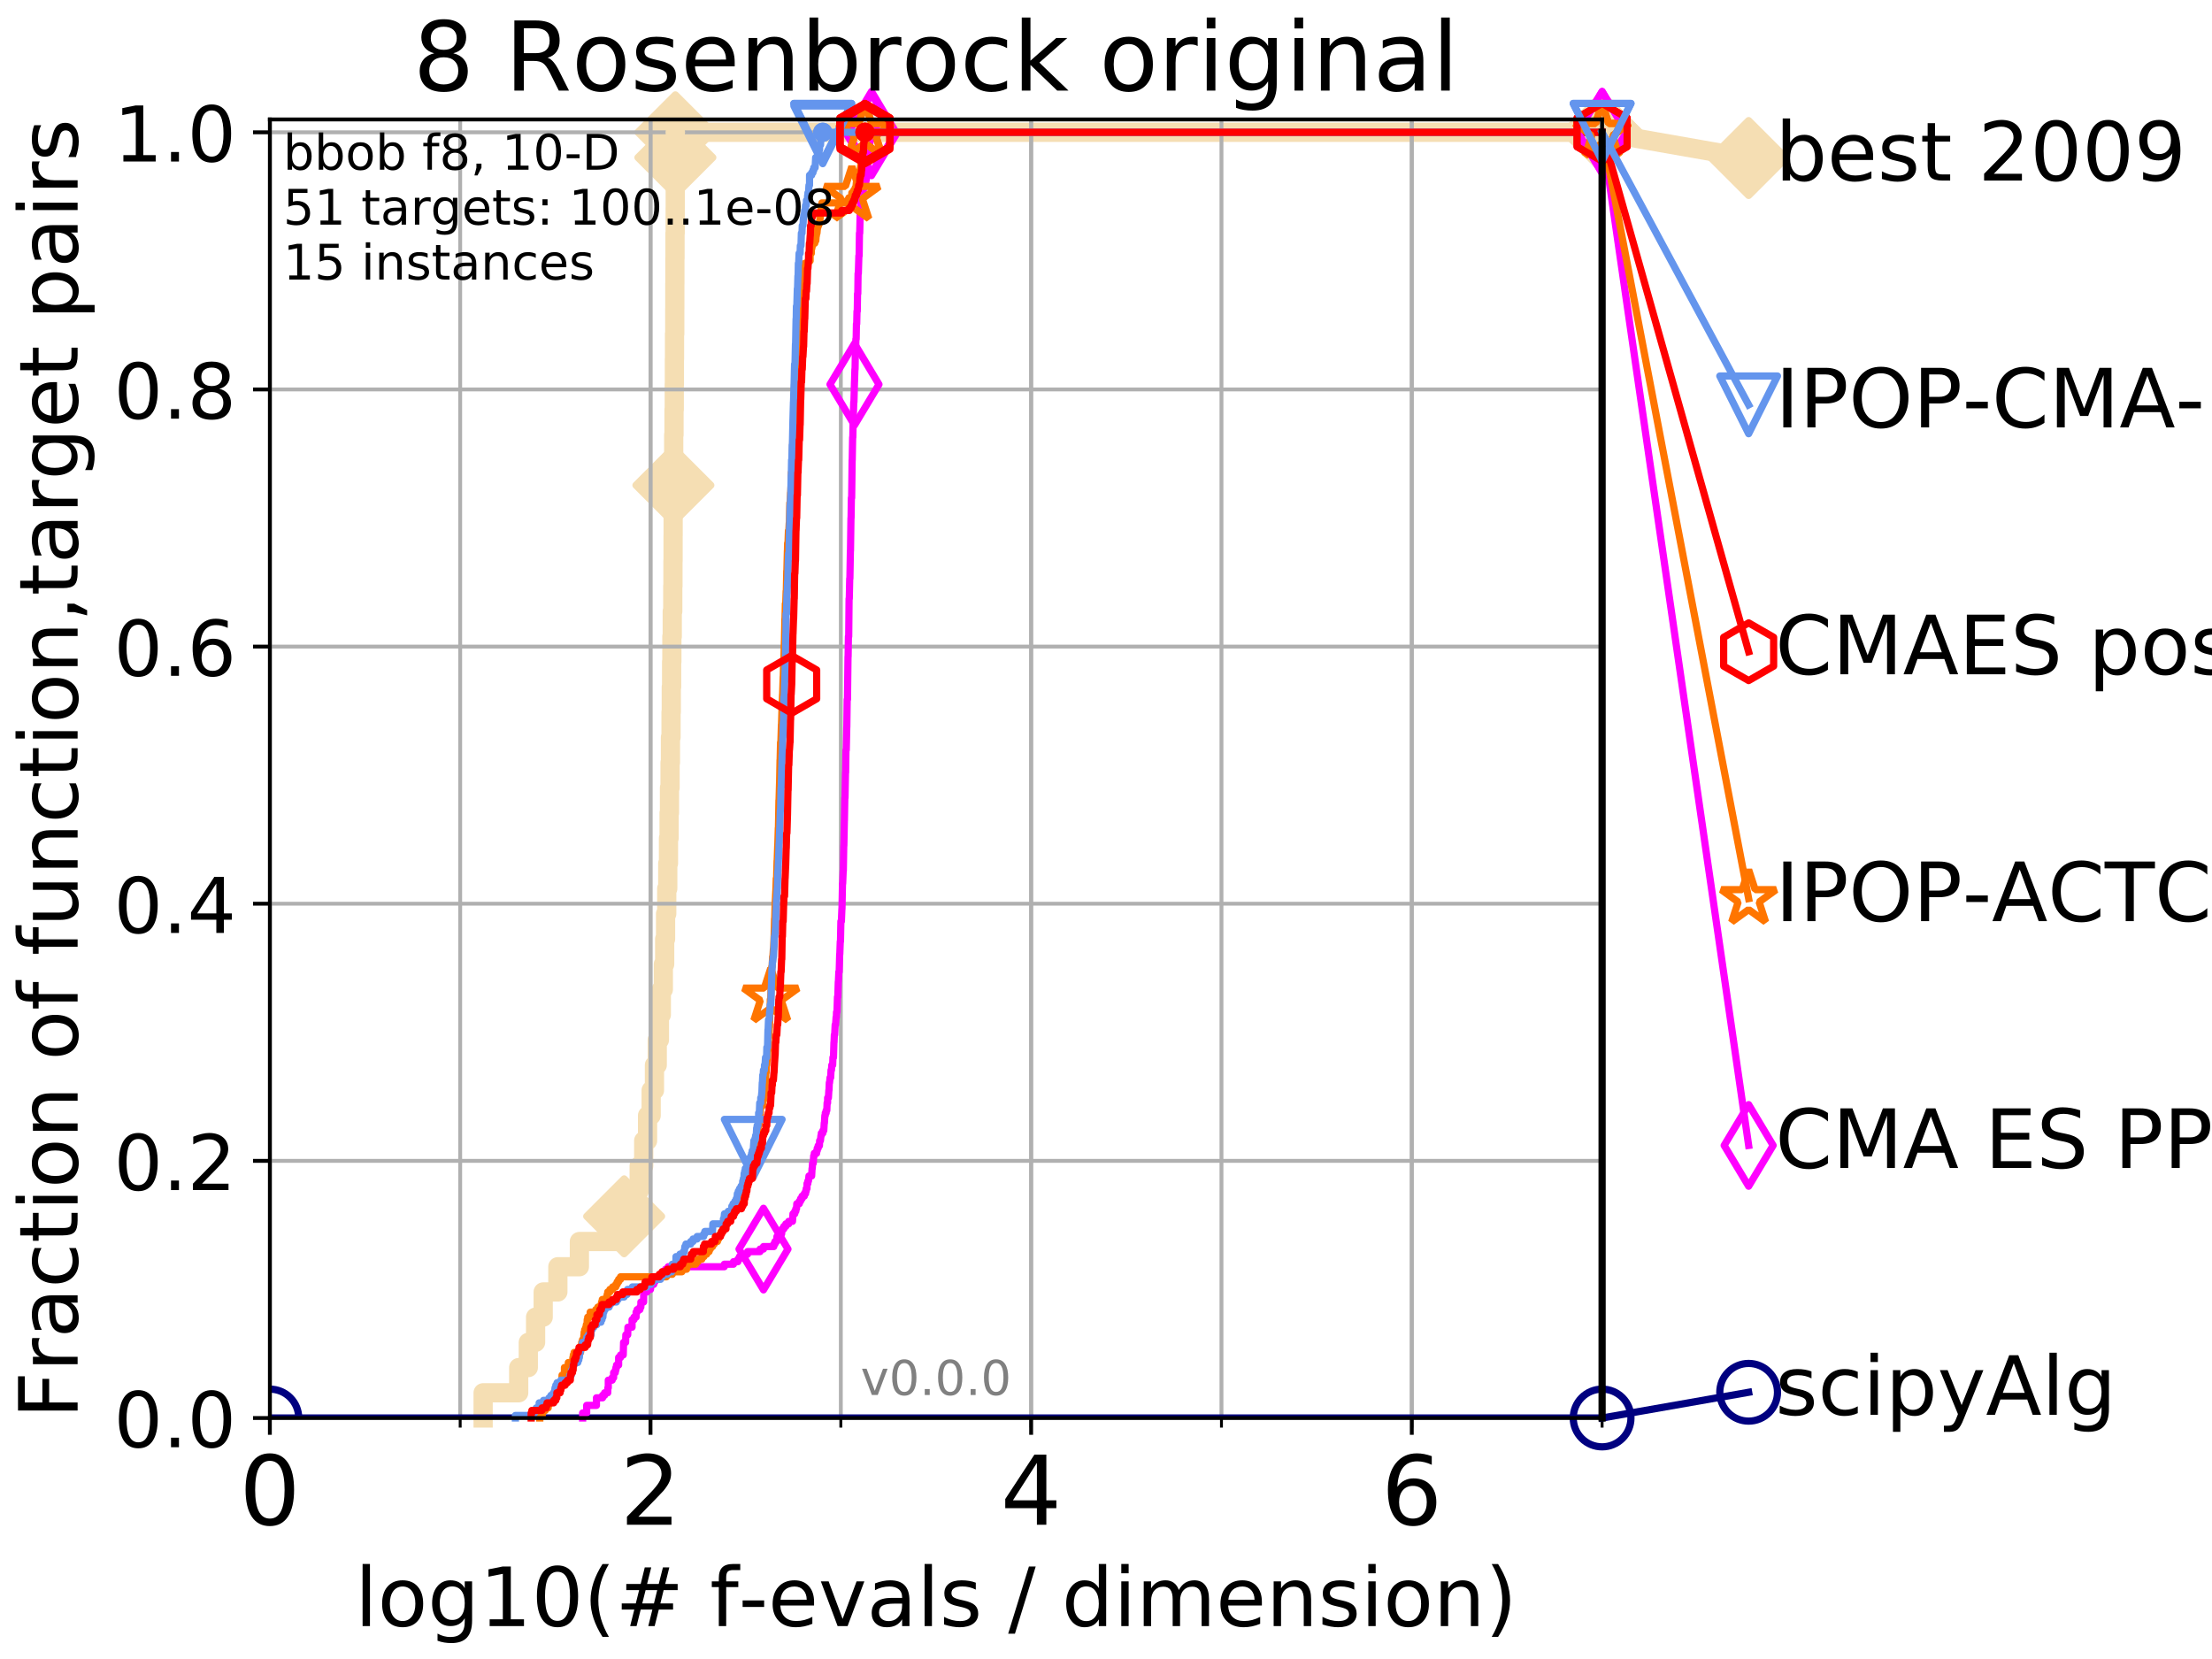 <?xml version="1.0" encoding="utf-8" standalone="no"?>
<!DOCTYPE svg PUBLIC "-//W3C//DTD SVG 1.1//EN"
  "http://www.w3.org/Graphics/SVG/1.1/DTD/svg11.dtd">
<!-- Created with matplotlib (http://matplotlib.org/) -->
<svg height="345pt" version="1.1" viewBox="0 0 460 345" width="460pt" xmlns="http://www.w3.org/2000/svg" xmlns:xlink="http://www.w3.org/1999/xlink">
 <defs>
  <style type="text/css">
*{stroke-linecap:butt;stroke-linejoin:round;}
  </style>
 </defs>
 <g id="figure_1">
  <g id="patch_1">
   <path d="M 0 345.6 
L 460.8 345.6 
L 460.8 0 
L 0 0 
z
" style="fill:#ffffff;"/>
  </g>
  <g id="axes_1">
   <g id="patch_2">
    <path d="M 56.12 294.88 
L 333.168 294.88 
L 333.168 24.84 
L 56.12 24.84 
z
" style="fill:#ffffff;"/>
   </g>
   <g id="line2d_1">
    <path d="M 100.47 294.88 
L 100.47 289.638 
L 107.868 289.638 
L 107.868 284.395 
L 109.865 284.395 
L 109.865 279.153 
L 111.379 279.153 
L 111.379 273.91 
L 112.961 273.91 
L 112.961 268.668 
L 116.011 268.668 
L 116.011 263.425 
L 120.488 263.425 
L 120.488 258.183 
L 129.796 258.183 
L 129.796 252.94 
L 131.718 252.94 
L 131.718 247.698 
L 132.922 247.698 
L 132.922 242.455 
L 133.862 242.455 
L 133.862 237.213 
L 134.664 237.213 
L 134.664 231.97 
L 135.414 231.97 
L 135.414 226.728 
L 136.099 226.728 
L 136.099 221.485 
L 136.679 221.485 
L 136.679 216.243 
L 137.132 216.243 
L 137.132 211 
L 137.529 211 
L 137.529 205.758 
L 137.946 205.758 
L 137.946 200.515 
L 138.223 200.515 
L 138.223 195.273 
L 138.41 195.273 
L 138.41 190.03 
L 138.652 190.03 
L 138.652 184.788 
L 138.863 184.788 
L 138.863 179.546 
L 139.016 179.546 
L 139.016 174.303 
L 139.14 174.303 
L 139.14 169.061 
L 139.222 169.061 
L 139.222 163.818 
L 139.344 163.818 
L 139.344 158.576 
L 139.425 158.576 
L 139.425 153.333 
L 139.547 153.333 
L 139.547 148.091 
L 139.6 148.091 
L 139.6 142.848 
L 139.667 142.848 
L 139.667 137.606 
L 139.72 137.606 
L 139.72 132.363 
L 139.799 132.363 
L 139.799 127.121 
L 139.905 127.121 
L 139.905 121.878 
L 139.944 121.878 
L 139.944 116.636 
L 139.97 116.636 
L 139.97 111.393 
L 139.983 111.393 
L 139.983 106.151 
L 140.036 106.151 
L 140.036 100.908 
L 140.062 100.908 
L 140.062 95.666 
L 140.101 95.666 
L 140.101 90.423 
L 140.165 90.423 
L 140.165 85.181 
L 140.217 85.181 
L 140.217 79.938 
L 140.243 79.938 
L 140.243 74.696 
L 140.269 74.696 
L 140.269 69.453 
L 140.32 69.453 
L 140.32 64.211 
L 140.333 64.211 
L 140.333 58.969 
L 140.346 58.969 
L 140.346 53.726 
L 140.371 53.726 
L 140.371 48.484 
L 140.409 48.484 
L 140.409 43.241 
L 140.422 43.241 
L 140.422 37.999 
L 140.435 37.999 
L 140.435 32.756 
L 140.448 32.756 
L 140.448 27.514 
L 333.168 27.514 
" style="fill:none;stroke:#f5deb3;stroke-linecap:square;stroke-width:4;"/>
   </g>
   <g id="line2d_2">
    <defs>
     <path d="M -0 7.778 
L 7.778 0 
L 0 -7.778 
L -7.778 -0 
z
" id="m82f7b25d62" style="stroke:#f5deb3;stroke-linejoin:miter;stroke-width:1.5;"/>
    </defs>
    <g>
     <use style="fill:#f5deb3;stroke:#f5deb3;stroke-linejoin:miter;stroke-width:1.5;" x="129.796" xlink:href="#m82f7b25d62" y="252.94"/>
     <use style="fill:#f5deb3;stroke:#f5deb3;stroke-linejoin:miter;stroke-width:1.5;" x="140.036" xlink:href="#m82f7b25d62" y="100.908"/>
     <use style="fill:#f5deb3;stroke:#f5deb3;stroke-linejoin:miter;stroke-width:1.5;" x="140.448" xlink:href="#m82f7b25d62" y="32.756"/>
     <use style="fill:#f5deb3;stroke:#f5deb3;stroke-linejoin:miter;stroke-width:1.5;" x="140.448" xlink:href="#m82f7b25d62" y="27.514"/>
     <use style="fill:#f5deb3;stroke:#f5deb3;stroke-linejoin:miter;stroke-width:1.5;" x="333.168" xlink:href="#m82f7b25d62" y="27.514"/>
    </g>
   </g>
   <g id="line2d_3">
    <path style="fill:none;stroke:#f5deb3;stroke-linecap:square;stroke-width:4;"/>
    <g/>
   </g>
   <g id="line2d_4">
    <path d="M 333.168 27.514 
L 363.643 32.861 
" style="fill:none;stroke:#f5deb3;stroke-linecap:square;stroke-width:4;"/>
    <g>
     <use style="fill:#f5deb3;stroke:#f5deb3;stroke-linejoin:miter;stroke-width:1.5;" x="333.168" xlink:href="#m82f7b25d62" y="27.514"/>
     <use style="fill:#f5deb3;stroke:#f5deb3;stroke-linejoin:miter;stroke-width:1.5;" x="363.643" xlink:href="#m82f7b25d62" y="32.861"/>
    </g>
   </g>
   <g id="matplotlib.axis_1">
    <g id="xtick_1">
     <g id="line2d_5">
      <path clip-path="url(#pbc56df6af3)" d="M 56.12 294.88 
L 56.12 24.84 
" style="fill:none;stroke:#b0b0b0;stroke-linecap:square;stroke-width:0.8;"/>
     </g>
     <g id="line2d_6">
      <defs>
       <path d="M 0 0 
L 0 3.5 
" id="mf5fda080c2" style="stroke:#000000;stroke-width:0.8;"/>
      </defs>
      <g>
       <use style="stroke:#000000;stroke-width:0.8;" x="56.12" xlink:href="#mf5fda080c2" y="294.88"/>
      </g>
     </g>
     <g id="text_1">
      <!-- 0 -->
      <defs>
       <path d="M 31.781 66.406 
Q 24.172 66.406 20.328 58.906 
Q 16.5 51.422 16.5 36.375 
Q 16.5 21.391 20.328 13.891 
Q 24.172 6.391 31.781 6.391 
Q 39.453 6.391 43.281 13.891 
Q 47.125 21.391 47.125 36.375 
Q 47.125 51.422 43.281 58.906 
Q 39.453 66.406 31.781 66.406 
z
M 31.781 74.219 
Q 44.047 74.219 50.516 64.516 
Q 56.984 54.828 56.984 36.375 
Q 56.984 17.969 50.516 8.266 
Q 44.047 -1.422 31.781 -1.422 
Q 19.531 -1.422 13.062 8.266 
Q 6.594 17.969 6.594 36.375 
Q 6.594 54.828 13.062 64.516 
Q 19.531 74.219 31.781 74.219 
z
" id="DejaVuSans-30"/>
      </defs>
      <g transform="translate(49.758 317.077)scale(0.2 -0.2)">
       <use xlink:href="#DejaVuSans-30"/>
      </g>
     </g>
    </g>
    <g id="xtick_2">
     <g id="line2d_7">
      <path clip-path="url(#pbc56df6af3)" d="M 135.277 294.88 
L 135.277 24.84 
" style="fill:none;stroke:#b0b0b0;stroke-linecap:square;stroke-width:0.8;"/>
     </g>
     <g id="line2d_8">
      <g>
       <use style="stroke:#000000;stroke-width:0.8;" x="135.277" xlink:href="#mf5fda080c2" y="294.88"/>
      </g>
     </g>
     <g id="text_2">
      <!-- 2 -->
      <defs>
       <path d="M 19.188 8.297 
L 53.609 8.297 
L 53.609 0 
L 7.328 0 
L 7.328 8.297 
Q 12.938 14.109 22.625 23.891 
Q 32.328 33.688 34.812 36.531 
Q 39.547 41.844 41.422 45.531 
Q 43.312 49.219 43.312 52.781 
Q 43.312 58.594 39.234 62.25 
Q 35.156 65.922 28.609 65.922 
Q 23.969 65.922 18.812 64.312 
Q 13.672 62.703 7.812 59.422 
L 7.812 69.391 
Q 13.766 71.781 18.938 73 
Q 24.125 74.219 28.422 74.219 
Q 39.75 74.219 46.484 68.547 
Q 53.219 62.891 53.219 53.422 
Q 53.219 48.922 51.531 44.891 
Q 49.859 40.875 45.406 35.406 
Q 44.188 33.984 37.641 27.219 
Q 31.109 20.453 19.188 8.297 
z
" id="DejaVuSans-32"/>
      </defs>
      <g transform="translate(128.914 317.077)scale(0.2 -0.2)">
       <use xlink:href="#DejaVuSans-32"/>
      </g>
     </g>
    </g>
    <g id="xtick_3">
     <g id="line2d_9">
      <path clip-path="url(#pbc56df6af3)" d="M 214.433 294.88 
L 214.433 24.84 
" style="fill:none;stroke:#b0b0b0;stroke-linecap:square;stroke-width:0.8;"/>
     </g>
     <g id="line2d_10">
      <g>
       <use style="stroke:#000000;stroke-width:0.8;" x="214.433" xlink:href="#mf5fda080c2" y="294.88"/>
      </g>
     </g>
     <g id="text_3">
      <!-- 4 -->
      <defs>
       <path d="M 37.797 64.312 
L 12.891 25.391 
L 37.797 25.391 
z
M 35.203 72.906 
L 47.609 72.906 
L 47.609 25.391 
L 58.016 25.391 
L 58.016 17.188 
L 47.609 17.188 
L 47.609 0 
L 37.797 0 
L 37.797 17.188 
L 4.891 17.188 
L 4.891 26.703 
z
" id="DejaVuSans-34"/>
      </defs>
      <g transform="translate(208.071 317.077)scale(0.2 -0.2)">
       <use xlink:href="#DejaVuSans-34"/>
      </g>
     </g>
    </g>
    <g id="xtick_4">
     <g id="line2d_11">
      <path clip-path="url(#pbc56df6af3)" d="M 293.59 294.88 
L 293.59 24.84 
" style="fill:none;stroke:#b0b0b0;stroke-linecap:square;stroke-width:0.8;"/>
     </g>
     <g id="line2d_12">
      <g>
       <use style="stroke:#000000;stroke-width:0.8;" x="293.59" xlink:href="#mf5fda080c2" y="294.88"/>
      </g>
     </g>
     <g id="text_4">
      <!-- 6 -->
      <defs>
       <path d="M 33.016 40.375 
Q 26.375 40.375 22.484 35.828 
Q 18.609 31.297 18.609 23.391 
Q 18.609 15.531 22.484 10.953 
Q 26.375 6.391 33.016 6.391 
Q 39.656 6.391 43.531 10.953 
Q 47.406 15.531 47.406 23.391 
Q 47.406 31.297 43.531 35.828 
Q 39.656 40.375 33.016 40.375 
z
M 52.594 71.297 
L 52.594 62.312 
Q 48.875 64.062 45.094 64.984 
Q 41.312 65.922 37.594 65.922 
Q 27.828 65.922 22.672 59.328 
Q 17.531 52.734 16.797 39.406 
Q 19.672 43.656 24.016 45.922 
Q 28.375 48.188 33.594 48.188 
Q 44.578 48.188 50.953 41.516 
Q 57.328 34.859 57.328 23.391 
Q 57.328 12.156 50.688 5.359 
Q 44.047 -1.422 33.016 -1.422 
Q 20.359 -1.422 13.672 8.266 
Q 6.984 17.969 6.984 36.375 
Q 6.984 53.656 15.188 63.938 
Q 23.391 74.219 37.203 74.219 
Q 40.922 74.219 44.703 73.484 
Q 48.484 72.75 52.594 71.297 
z
" id="DejaVuSans-36"/>
      </defs>
      <g transform="translate(287.227 317.077)scale(0.2 -0.2)">
       <use xlink:href="#DejaVuSans-36"/>
      </g>
     </g>
    </g>
    <g id="xtick_5">
     <g id="line2d_13">
      <path clip-path="url(#pbc56df6af3)" d="M 56.12 294.88 
L 56.12 24.84 
" style="fill:none;stroke:#b0b0b0;stroke-linecap:square;stroke-width:0.8;"/>
     </g>
     <g id="line2d_14">
      <defs>
       <path d="M 0 0 
L 0 2 
" id="m378f7b4e32" style="stroke:#000000;stroke-width:0.6;"/>
      </defs>
      <g>
       <use style="stroke:#000000;stroke-width:0.6;" x="56.12" xlink:href="#m378f7b4e32" y="294.88"/>
      </g>
     </g>
    </g>
    <g id="xtick_6">
     <g id="line2d_15">
      <path clip-path="url(#pbc56df6af3)" d="M 95.698 294.88 
L 95.698 24.84 
" style="fill:none;stroke:#b0b0b0;stroke-linecap:square;stroke-width:0.8;"/>
     </g>
     <g id="line2d_16">
      <g>
       <use style="stroke:#000000;stroke-width:0.6;" x="95.698" xlink:href="#m378f7b4e32" y="294.88"/>
      </g>
     </g>
    </g>
    <g id="xtick_7">
     <g id="line2d_17">
      <path clip-path="url(#pbc56df6af3)" d="M 135.277 294.88 
L 135.277 24.84 
" style="fill:none;stroke:#b0b0b0;stroke-linecap:square;stroke-width:0.8;"/>
     </g>
     <g id="line2d_18">
      <g>
       <use style="stroke:#000000;stroke-width:0.6;" x="135.277" xlink:href="#m378f7b4e32" y="294.88"/>
      </g>
     </g>
    </g>
    <g id="xtick_8">
     <g id="line2d_19">
      <path clip-path="url(#pbc56df6af3)" d="M 174.855 294.88 
L 174.855 24.84 
" style="fill:none;stroke:#b0b0b0;stroke-linecap:square;stroke-width:0.8;"/>
     </g>
     <g id="line2d_20">
      <g>
       <use style="stroke:#000000;stroke-width:0.6;" x="174.855" xlink:href="#m378f7b4e32" y="294.88"/>
      </g>
     </g>
    </g>
    <g id="xtick_9">
     <g id="line2d_21">
      <path clip-path="url(#pbc56df6af3)" d="M 214.433 294.88 
L 214.433 24.84 
" style="fill:none;stroke:#b0b0b0;stroke-linecap:square;stroke-width:0.8;"/>
     </g>
     <g id="line2d_22">
      <g>
       <use style="stroke:#000000;stroke-width:0.6;" x="214.433" xlink:href="#m378f7b4e32" y="294.88"/>
      </g>
     </g>
    </g>
    <g id="xtick_10">
     <g id="line2d_23">
      <path clip-path="url(#pbc56df6af3)" d="M 254.011 294.88 
L 254.011 24.84 
" style="fill:none;stroke:#b0b0b0;stroke-linecap:square;stroke-width:0.8;"/>
     </g>
     <g id="line2d_24">
      <g>
       <use style="stroke:#000000;stroke-width:0.6;" x="254.011" xlink:href="#m378f7b4e32" y="294.88"/>
      </g>
     </g>
    </g>
    <g id="xtick_11">
     <g id="line2d_25">
      <path clip-path="url(#pbc56df6af3)" d="M 293.59 294.88 
L 293.59 24.84 
" style="fill:none;stroke:#b0b0b0;stroke-linecap:square;stroke-width:0.8;"/>
     </g>
     <g id="line2d_26">
      <g>
       <use style="stroke:#000000;stroke-width:0.6;" x="293.59" xlink:href="#m378f7b4e32" y="294.88"/>
      </g>
     </g>
    </g>
    <g id="xtick_12">
     <g id="line2d_27">
      <path clip-path="url(#pbc56df6af3)" d="M 333.168 294.88 
L 333.168 24.84 
" style="fill:none;stroke:#b0b0b0;stroke-linecap:square;stroke-width:0.8;"/>
     </g>
     <g id="line2d_28">
      <g>
       <use style="stroke:#000000;stroke-width:0.6;" x="333.168" xlink:href="#m378f7b4e32" y="294.88"/>
      </g>
     </g>
    </g>
    <g id="text_5">
     <!-- log10(# f-evals / dimension) -->
     <defs>
      <path d="M 9.422 75.984 
L 18.406 75.984 
L 18.406 0 
L 9.422 0 
z
" id="DejaVuSans-6c"/>
      <path d="M 30.609 48.391 
Q 23.391 48.391 19.188 42.75 
Q 14.984 37.109 14.984 27.297 
Q 14.984 17.484 19.156 11.844 
Q 23.344 6.203 30.609 6.203 
Q 37.797 6.203 41.984 11.859 
Q 46.188 17.531 46.188 27.297 
Q 46.188 37.016 41.984 42.703 
Q 37.797 48.391 30.609 48.391 
z
M 30.609 56 
Q 42.328 56 49.016 48.375 
Q 55.719 40.766 55.719 27.297 
Q 55.719 13.875 49.016 6.219 
Q 42.328 -1.422 30.609 -1.422 
Q 18.844 -1.422 12.172 6.219 
Q 5.516 13.875 5.516 27.297 
Q 5.516 40.766 12.172 48.375 
Q 18.844 56 30.609 56 
z
" id="DejaVuSans-6f"/>
      <path d="M 45.406 27.984 
Q 45.406 37.75 41.375 43.109 
Q 37.359 48.484 30.078 48.484 
Q 22.859 48.484 18.828 43.109 
Q 14.797 37.75 14.797 27.984 
Q 14.797 18.266 18.828 12.891 
Q 22.859 7.516 30.078 7.516 
Q 37.359 7.516 41.375 12.891 
Q 45.406 18.266 45.406 27.984 
z
M 54.391 6.781 
Q 54.391 -7.172 48.188 -13.984 
Q 42 -20.797 29.203 -20.797 
Q 24.469 -20.797 20.266 -20.094 
Q 16.062 -19.391 12.109 -17.922 
L 12.109 -9.188 
Q 16.062 -11.328 19.922 -12.344 
Q 23.781 -13.375 27.781 -13.375 
Q 36.625 -13.375 41.016 -8.766 
Q 45.406 -4.156 45.406 5.172 
L 45.406 9.625 
Q 42.625 4.781 38.281 2.391 
Q 33.938 0 27.875 0 
Q 17.828 0 11.672 7.656 
Q 5.516 15.328 5.516 27.984 
Q 5.516 40.672 11.672 48.328 
Q 17.828 56 27.875 56 
Q 33.938 56 38.281 53.609 
Q 42.625 51.219 45.406 46.391 
L 45.406 54.688 
L 54.391 54.688 
z
" id="DejaVuSans-67"/>
      <path d="M 12.406 8.297 
L 28.516 8.297 
L 28.516 63.922 
L 10.984 60.406 
L 10.984 69.391 
L 28.422 72.906 
L 38.281 72.906 
L 38.281 8.297 
L 54.391 8.297 
L 54.391 0 
L 12.406 0 
z
" id="DejaVuSans-31"/>
      <path d="M 31 75.875 
Q 24.469 64.656 21.281 53.656 
Q 18.109 42.672 18.109 31.391 
Q 18.109 20.125 21.312 9.062 
Q 24.516 -2 31 -13.188 
L 23.188 -13.188 
Q 15.875 -1.703 12.234 9.375 
Q 8.594 20.453 8.594 31.391 
Q 8.594 42.281 12.203 53.312 
Q 15.828 64.359 23.188 75.875 
z
" id="DejaVuSans-28"/>
      <path d="M 51.125 44 
L 36.922 44 
L 32.812 27.688 
L 47.125 27.688 
z
M 43.797 71.781 
L 38.719 51.516 
L 52.984 51.516 
L 58.109 71.781 
L 65.922 71.781 
L 60.891 51.516 
L 76.125 51.516 
L 76.125 44 
L 58.984 44 
L 54.984 27.688 
L 70.516 27.688 
L 70.516 20.219 
L 53.078 20.219 
L 48 0 
L 40.188 0 
L 45.219 20.219 
L 30.906 20.219 
L 25.875 0 
L 18.016 0 
L 23.094 20.219 
L 7.719 20.219 
L 7.719 27.688 
L 24.906 27.688 
L 29 44 
L 13.281 44 
L 13.281 51.516 
L 30.906 51.516 
L 35.891 71.781 
z
" id="DejaVuSans-23"/>
      <path id="DejaVuSans-20"/>
      <path d="M 37.109 75.984 
L 37.109 68.5 
L 28.516 68.5 
Q 23.688 68.5 21.797 66.547 
Q 19.922 64.594 19.922 59.516 
L 19.922 54.688 
L 34.719 54.688 
L 34.719 47.703 
L 19.922 47.703 
L 19.922 0 
L 10.891 0 
L 10.891 47.703 
L 2.297 47.703 
L 2.297 54.688 
L 10.891 54.688 
L 10.891 58.5 
Q 10.891 67.625 15.141 71.797 
Q 19.391 75.984 28.609 75.984 
z
" id="DejaVuSans-66"/>
      <path d="M 4.891 31.391 
L 31.203 31.391 
L 31.203 23.391 
L 4.891 23.391 
z
" id="DejaVuSans-2d"/>
      <path d="M 56.203 29.594 
L 56.203 25.203 
L 14.891 25.203 
Q 15.484 15.922 20.484 11.062 
Q 25.484 6.203 34.422 6.203 
Q 39.594 6.203 44.453 7.469 
Q 49.312 8.734 54.109 11.281 
L 54.109 2.781 
Q 49.266 0.734 44.188 -0.344 
Q 39.109 -1.422 33.891 -1.422 
Q 20.797 -1.422 13.156 6.188 
Q 5.516 13.812 5.516 26.812 
Q 5.516 40.234 12.766 48.109 
Q 20.016 56 32.328 56 
Q 43.359 56 49.781 48.891 
Q 56.203 41.797 56.203 29.594 
z
M 47.219 32.234 
Q 47.125 39.594 43.094 43.984 
Q 39.062 48.391 32.422 48.391 
Q 24.906 48.391 20.391 44.141 
Q 15.875 39.891 15.188 32.172 
z
" id="DejaVuSans-65"/>
      <path d="M 2.984 54.688 
L 12.5 54.688 
L 29.594 8.797 
L 46.688 54.688 
L 56.203 54.688 
L 35.688 0 
L 23.484 0 
z
" id="DejaVuSans-76"/>
      <path d="M 34.281 27.484 
Q 23.391 27.484 19.188 25 
Q 14.984 22.516 14.984 16.5 
Q 14.984 11.719 18.141 8.906 
Q 21.297 6.109 26.703 6.109 
Q 34.188 6.109 38.703 11.406 
Q 43.219 16.703 43.219 25.484 
L 43.219 27.484 
z
M 52.203 31.203 
L 52.203 0 
L 43.219 0 
L 43.219 8.297 
Q 40.141 3.328 35.547 0.953 
Q 30.953 -1.422 24.312 -1.422 
Q 15.922 -1.422 10.953 3.297 
Q 6 8.016 6 15.922 
Q 6 25.141 12.172 29.828 
Q 18.359 34.516 30.609 34.516 
L 43.219 34.516 
L 43.219 35.406 
Q 43.219 41.609 39.141 45 
Q 35.062 48.391 27.688 48.391 
Q 23 48.391 18.547 47.266 
Q 14.109 46.141 10.016 43.891 
L 10.016 52.203 
Q 14.938 54.109 19.578 55.047 
Q 24.219 56 28.609 56 
Q 40.484 56 46.344 49.844 
Q 52.203 43.703 52.203 31.203 
z
" id="DejaVuSans-61"/>
      <path d="M 44.281 53.078 
L 44.281 44.578 
Q 40.484 46.531 36.375 47.5 
Q 32.281 48.484 27.875 48.484 
Q 21.188 48.484 17.844 46.438 
Q 14.5 44.391 14.5 40.281 
Q 14.5 37.156 16.891 35.375 
Q 19.281 33.594 26.516 31.984 
L 29.594 31.297 
Q 39.156 29.25 43.188 25.516 
Q 47.219 21.781 47.219 15.094 
Q 47.219 7.469 41.188 3.016 
Q 35.156 -1.422 24.609 -1.422 
Q 20.219 -1.422 15.453 -0.562 
Q 10.688 0.297 5.422 2 
L 5.422 11.281 
Q 10.406 8.688 15.234 7.391 
Q 20.062 6.109 24.812 6.109 
Q 31.156 6.109 34.562 8.281 
Q 37.984 10.453 37.984 14.406 
Q 37.984 18.062 35.516 20.016 
Q 33.062 21.969 24.703 23.781 
L 21.578 24.516 
Q 13.234 26.266 9.516 29.906 
Q 5.812 33.547 5.812 39.891 
Q 5.812 47.609 11.281 51.797 
Q 16.75 56 26.812 56 
Q 31.781 56 36.172 55.266 
Q 40.578 54.547 44.281 53.078 
z
" id="DejaVuSans-73"/>
      <path d="M 25.391 72.906 
L 33.688 72.906 
L 8.297 -9.281 
L 0 -9.281 
z
" id="DejaVuSans-2f"/>
      <path d="M 45.406 46.391 
L 45.406 75.984 
L 54.391 75.984 
L 54.391 0 
L 45.406 0 
L 45.406 8.203 
Q 42.578 3.328 38.25 0.953 
Q 33.938 -1.422 27.875 -1.422 
Q 17.969 -1.422 11.734 6.484 
Q 5.516 14.406 5.516 27.297 
Q 5.516 40.188 11.734 48.094 
Q 17.969 56 27.875 56 
Q 33.938 56 38.25 53.625 
Q 42.578 51.266 45.406 46.391 
z
M 14.797 27.297 
Q 14.797 17.391 18.875 11.75 
Q 22.953 6.109 30.078 6.109 
Q 37.203 6.109 41.297 11.75 
Q 45.406 17.391 45.406 27.297 
Q 45.406 37.203 41.297 42.844 
Q 37.203 48.484 30.078 48.484 
Q 22.953 48.484 18.875 42.844 
Q 14.797 37.203 14.797 27.297 
z
" id="DejaVuSans-64"/>
      <path d="M 9.422 54.688 
L 18.406 54.688 
L 18.406 0 
L 9.422 0 
z
M 9.422 75.984 
L 18.406 75.984 
L 18.406 64.594 
L 9.422 64.594 
z
" id="DejaVuSans-69"/>
      <path d="M 52 44.188 
Q 55.375 50.25 60.062 53.125 
Q 64.75 56 71.094 56 
Q 79.641 56 84.281 50.016 
Q 88.922 44.047 88.922 33.016 
L 88.922 0 
L 79.891 0 
L 79.891 32.719 
Q 79.891 40.578 77.094 44.375 
Q 74.312 48.188 68.609 48.188 
Q 61.625 48.188 57.562 43.547 
Q 53.516 38.922 53.516 30.906 
L 53.516 0 
L 44.484 0 
L 44.484 32.719 
Q 44.484 40.625 41.703 44.406 
Q 38.922 48.188 33.109 48.188 
Q 26.219 48.188 22.156 43.531 
Q 18.109 38.875 18.109 30.906 
L 18.109 0 
L 9.078 0 
L 9.078 54.688 
L 18.109 54.688 
L 18.109 46.188 
Q 21.188 51.219 25.484 53.609 
Q 29.781 56 35.688 56 
Q 41.656 56 45.828 52.969 
Q 50 49.953 52 44.188 
z
" id="DejaVuSans-6d"/>
      <path d="M 54.891 33.016 
L 54.891 0 
L 45.906 0 
L 45.906 32.719 
Q 45.906 40.484 42.875 44.328 
Q 39.844 48.188 33.797 48.188 
Q 26.516 48.188 22.312 43.547 
Q 18.109 38.922 18.109 30.906 
L 18.109 0 
L 9.078 0 
L 9.078 54.688 
L 18.109 54.688 
L 18.109 46.188 
Q 21.344 51.125 25.703 53.562 
Q 30.078 56 35.797 56 
Q 45.219 56 50.047 50.172 
Q 54.891 44.344 54.891 33.016 
z
" id="DejaVuSans-6e"/>
      <path d="M 8.016 75.875 
L 15.828 75.875 
Q 23.141 64.359 26.781 53.312 
Q 30.422 42.281 30.422 31.391 
Q 30.422 20.453 26.781 9.375 
Q 23.141 -1.703 15.828 -13.188 
L 8.016 -13.188 
Q 14.5 -2 17.703 9.062 
Q 20.906 20.125 20.906 31.391 
Q 20.906 42.672 17.703 53.656 
Q 14.5 64.656 8.016 75.875 
z
" id="DejaVuSans-29"/>
     </defs>
     <g transform="translate(73.803 338.154)scale(0.17 -0.17)">
      <use xlink:href="#DejaVuSans-6c"/>
      <use x="27.783" xlink:href="#DejaVuSans-6f"/>
      <use x="88.965" xlink:href="#DejaVuSans-67"/>
      <use x="152.441" xlink:href="#DejaVuSans-31"/>
      <use x="216.064" xlink:href="#DejaVuSans-30"/>
      <use x="279.688" xlink:href="#DejaVuSans-28"/>
      <use x="318.701" xlink:href="#DejaVuSans-23"/>
      <use x="402.49" xlink:href="#DejaVuSans-20"/>
      <use x="434.277" xlink:href="#DejaVuSans-66"/>
      <use x="469.404" xlink:href="#DejaVuSans-2d"/>
      <use x="505.488" xlink:href="#DejaVuSans-65"/>
      <use x="567.012" xlink:href="#DejaVuSans-76"/>
      <use x="626.191" xlink:href="#DejaVuSans-61"/>
      <use x="687.471" xlink:href="#DejaVuSans-6c"/>
      <use x="715.254" xlink:href="#DejaVuSans-73"/>
      <use x="767.354" xlink:href="#DejaVuSans-20"/>
      <use x="799.141" xlink:href="#DejaVuSans-2f"/>
      <use x="832.832" xlink:href="#DejaVuSans-20"/>
      <use x="864.619" xlink:href="#DejaVuSans-64"/>
      <use x="928.096" xlink:href="#DejaVuSans-69"/>
      <use x="955.879" xlink:href="#DejaVuSans-6d"/>
      <use x="1053.291" xlink:href="#DejaVuSans-65"/>
      <use x="1114.814" xlink:href="#DejaVuSans-6e"/>
      <use x="1178.193" xlink:href="#DejaVuSans-73"/>
      <use x="1230.293" xlink:href="#DejaVuSans-69"/>
      <use x="1258.076" xlink:href="#DejaVuSans-6f"/>
      <use x="1319.258" xlink:href="#DejaVuSans-6e"/>
      <use x="1382.637" xlink:href="#DejaVuSans-29"/>
     </g>
    </g>
   </g>
   <g id="matplotlib.axis_2">
    <g id="ytick_1">
     <g id="line2d_29">
      <path clip-path="url(#pbc56df6af3)" d="M 56.12 294.88 
L 333.168 294.88 
" style="fill:none;stroke:#b0b0b0;stroke-linecap:square;stroke-width:0.8;"/>
     </g>
     <g id="line2d_30">
      <defs>
       <path d="M 0 0 
L -3.5 0 
" id="m501cafb497" style="stroke:#000000;stroke-width:0.8;"/>
      </defs>
      <g>
       <use style="stroke:#000000;stroke-width:0.8;" x="56.12" xlink:href="#m501cafb497" y="294.88"/>
      </g>
     </g>
     <g id="text_6">
      <!-- 0.0 -->
      <defs>
       <path d="M 10.688 12.406 
L 21 12.406 
L 21 0 
L 10.688 0 
z
" id="DejaVuSans-2e"/>
      </defs>
      <g transform="translate(23.675 300.959)scale(0.16 -0.16)">
       <use xlink:href="#DejaVuSans-30"/>
       <use x="63.623" xlink:href="#DejaVuSans-2e"/>
       <use x="95.41" xlink:href="#DejaVuSans-30"/>
      </g>
     </g>
    </g>
    <g id="ytick_2">
     <g id="line2d_31">
      <path clip-path="url(#pbc56df6af3)" d="M 56.12 241.407 
L 333.168 241.407 
" style="fill:none;stroke:#b0b0b0;stroke-linecap:square;stroke-width:0.8;"/>
     </g>
     <g id="line2d_32">
      <g>
       <use style="stroke:#000000;stroke-width:0.8;" x="56.12" xlink:href="#m501cafb497" y="241.407"/>
      </g>
     </g>
     <g id="text_7">
      <!-- 0.2 -->
      <g transform="translate(23.675 247.485)scale(0.16 -0.16)">
       <use xlink:href="#DejaVuSans-30"/>
       <use x="63.623" xlink:href="#DejaVuSans-2e"/>
       <use x="95.41" xlink:href="#DejaVuSans-32"/>
      </g>
     </g>
    </g>
    <g id="ytick_3">
     <g id="line2d_33">
      <path clip-path="url(#pbc56df6af3)" d="M 56.12 187.933 
L 333.168 187.933 
" style="fill:none;stroke:#b0b0b0;stroke-linecap:square;stroke-width:0.8;"/>
     </g>
     <g id="line2d_34">
      <g>
       <use style="stroke:#000000;stroke-width:0.8;" x="56.12" xlink:href="#m501cafb497" y="187.933"/>
      </g>
     </g>
     <g id="text_8">
      <!-- 0.4 -->
      <g transform="translate(23.675 194.012)scale(0.16 -0.16)">
       <use xlink:href="#DejaVuSans-30"/>
       <use x="63.623" xlink:href="#DejaVuSans-2e"/>
       <use x="95.41" xlink:href="#DejaVuSans-34"/>
      </g>
     </g>
    </g>
    <g id="ytick_4">
     <g id="line2d_35">
      <path clip-path="url(#pbc56df6af3)" d="M 56.12 134.46 
L 333.168 134.46 
" style="fill:none;stroke:#b0b0b0;stroke-linecap:square;stroke-width:0.8;"/>
     </g>
     <g id="line2d_36">
      <g>
       <use style="stroke:#000000;stroke-width:0.8;" x="56.12" xlink:href="#m501cafb497" y="134.46"/>
      </g>
     </g>
     <g id="text_9">
      <!-- 0.6 -->
      <g transform="translate(23.675 140.539)scale(0.16 -0.16)">
       <use xlink:href="#DejaVuSans-30"/>
       <use x="63.623" xlink:href="#DejaVuSans-2e"/>
       <use x="95.41" xlink:href="#DejaVuSans-36"/>
      </g>
     </g>
    </g>
    <g id="ytick_5">
     <g id="line2d_37">
      <path clip-path="url(#pbc56df6af3)" d="M 56.12 80.987 
L 333.168 80.987 
" style="fill:none;stroke:#b0b0b0;stroke-linecap:square;stroke-width:0.8;"/>
     </g>
     <g id="line2d_38">
      <g>
       <use style="stroke:#000000;stroke-width:0.8;" x="56.12" xlink:href="#m501cafb497" y="80.987"/>
      </g>
     </g>
     <g id="text_10">
      <!-- 0.8 -->
      <defs>
       <path d="M 31.781 34.625 
Q 24.75 34.625 20.719 30.859 
Q 16.703 27.094 16.703 20.516 
Q 16.703 13.922 20.719 10.156 
Q 24.75 6.391 31.781 6.391 
Q 38.812 6.391 42.859 10.172 
Q 46.922 13.969 46.922 20.516 
Q 46.922 27.094 42.891 30.859 
Q 38.875 34.625 31.781 34.625 
z
M 21.922 38.812 
Q 15.578 40.375 12.031 44.719 
Q 8.5 49.078 8.5 55.328 
Q 8.5 64.062 14.719 69.141 
Q 20.953 74.219 31.781 74.219 
Q 42.672 74.219 48.875 69.141 
Q 55.078 64.062 55.078 55.328 
Q 55.078 49.078 51.531 44.719 
Q 48 40.375 41.703 38.812 
Q 48.828 37.156 52.797 32.312 
Q 56.781 27.484 56.781 20.516 
Q 56.781 9.906 50.312 4.234 
Q 43.844 -1.422 31.781 -1.422 
Q 19.734 -1.422 13.25 4.234 
Q 6.781 9.906 6.781 20.516 
Q 6.781 27.484 10.781 32.312 
Q 14.797 37.156 21.922 38.812 
z
M 18.312 54.391 
Q 18.312 48.734 21.844 45.562 
Q 25.391 42.391 31.781 42.391 
Q 38.141 42.391 41.719 45.562 
Q 45.312 48.734 45.312 54.391 
Q 45.312 60.062 41.719 63.234 
Q 38.141 66.406 31.781 66.406 
Q 25.391 66.406 21.844 63.234 
Q 18.312 60.062 18.312 54.391 
z
" id="DejaVuSans-38"/>
      </defs>
      <g transform="translate(23.675 87.066)scale(0.16 -0.16)">
       <use xlink:href="#DejaVuSans-30"/>
       <use x="63.623" xlink:href="#DejaVuSans-2e"/>
       <use x="95.41" xlink:href="#DejaVuSans-38"/>
      </g>
     </g>
    </g>
    <g id="ytick_6">
     <g id="line2d_39">
      <path clip-path="url(#pbc56df6af3)" d="M 56.12 27.514 
L 333.168 27.514 
" style="fill:none;stroke:#b0b0b0;stroke-linecap:square;stroke-width:0.8;"/>
     </g>
     <g id="line2d_40">
      <g>
       <use style="stroke:#000000;stroke-width:0.8;" x="56.12" xlink:href="#m501cafb497" y="27.514"/>
      </g>
     </g>
     <g id="text_11">
      <!-- 1.0 -->
      <g transform="translate(23.675 33.592)scale(0.16 -0.16)">
       <use xlink:href="#DejaVuSans-31"/>
       <use x="63.623" xlink:href="#DejaVuSans-2e"/>
       <use x="95.41" xlink:href="#DejaVuSans-30"/>
      </g>
     </g>
    </g>
    <g id="text_12">
     <!-- Fraction of function,target pairs -->
     <defs>
      <path d="M 9.812 72.906 
L 51.703 72.906 
L 51.703 64.594 
L 19.672 64.594 
L 19.672 43.109 
L 48.578 43.109 
L 48.578 34.812 
L 19.672 34.812 
L 19.672 0 
L 9.812 0 
z
" id="DejaVuSans-46"/>
      <path d="M 41.109 46.297 
Q 39.594 47.172 37.812 47.578 
Q 36.031 48 33.891 48 
Q 26.266 48 22.188 43.047 
Q 18.109 38.094 18.109 28.812 
L 18.109 0 
L 9.078 0 
L 9.078 54.688 
L 18.109 54.688 
L 18.109 46.188 
Q 20.953 51.172 25.484 53.578 
Q 30.031 56 36.531 56 
Q 37.453 56 38.578 55.875 
Q 39.703 55.766 41.062 55.516 
z
" id="DejaVuSans-72"/>
      <path d="M 48.781 52.594 
L 48.781 44.188 
Q 44.969 46.297 41.141 47.344 
Q 37.312 48.391 33.406 48.391 
Q 24.656 48.391 19.812 42.844 
Q 14.984 37.312 14.984 27.297 
Q 14.984 17.281 19.812 11.734 
Q 24.656 6.203 33.406 6.203 
Q 37.312 6.203 41.141 7.25 
Q 44.969 8.297 48.781 10.406 
L 48.781 2.094 
Q 45.016 0.344 40.984 -0.531 
Q 36.969 -1.422 32.422 -1.422 
Q 20.062 -1.422 12.781 6.344 
Q 5.516 14.109 5.516 27.297 
Q 5.516 40.672 12.859 48.328 
Q 20.219 56 33.016 56 
Q 37.156 56 41.109 55.141 
Q 45.062 54.297 48.781 52.594 
z
" id="DejaVuSans-63"/>
      <path d="M 18.312 70.219 
L 18.312 54.688 
L 36.812 54.688 
L 36.812 47.703 
L 18.312 47.703 
L 18.312 18.016 
Q 18.312 11.328 20.141 9.422 
Q 21.969 7.516 27.594 7.516 
L 36.812 7.516 
L 36.812 0 
L 27.594 0 
Q 17.188 0 13.234 3.875 
Q 9.281 7.766 9.281 18.016 
L 9.281 47.703 
L 2.688 47.703 
L 2.688 54.688 
L 9.281 54.688 
L 9.281 70.219 
z
" id="DejaVuSans-74"/>
      <path d="M 8.5 21.578 
L 8.5 54.688 
L 17.484 54.688 
L 17.484 21.922 
Q 17.484 14.156 20.5 10.266 
Q 23.531 6.391 29.594 6.391 
Q 36.859 6.391 41.078 11.031 
Q 45.312 15.672 45.312 23.688 
L 45.312 54.688 
L 54.297 54.688 
L 54.297 0 
L 45.312 0 
L 45.312 8.406 
Q 42.047 3.422 37.719 1 
Q 33.406 -1.422 27.688 -1.422 
Q 18.266 -1.422 13.375 4.438 
Q 8.5 10.297 8.5 21.578 
z
M 31.109 56 
z
" id="DejaVuSans-75"/>
      <path d="M 11.719 12.406 
L 22.016 12.406 
L 22.016 4 
L 14.016 -11.625 
L 7.719 -11.625 
L 11.719 4 
z
" id="DejaVuSans-2c"/>
      <path d="M 18.109 8.203 
L 18.109 -20.797 
L 9.078 -20.797 
L 9.078 54.688 
L 18.109 54.688 
L 18.109 46.391 
Q 20.953 51.266 25.266 53.625 
Q 29.594 56 35.594 56 
Q 45.562 56 51.781 48.094 
Q 58.016 40.188 58.016 27.297 
Q 58.016 14.406 51.781 6.484 
Q 45.562 -1.422 35.594 -1.422 
Q 29.594 -1.422 25.266 0.953 
Q 20.953 3.328 18.109 8.203 
z
M 48.688 27.297 
Q 48.688 37.203 44.609 42.844 
Q 40.531 48.484 33.406 48.484 
Q 26.266 48.484 22.188 42.844 
Q 18.109 37.203 18.109 27.297 
Q 18.109 17.391 22.188 11.75 
Q 26.266 6.109 33.406 6.109 
Q 40.531 6.109 44.609 11.75 
Q 48.688 17.391 48.688 27.297 
z
" id="DejaVuSans-70"/>
     </defs>
     <g transform="translate(16.14 294.999)rotate(-90)scale(0.17 -0.17)">
      <use xlink:href="#DejaVuSans-46"/>
      <use x="57.41" xlink:href="#DejaVuSans-72"/>
      <use x="98.523" xlink:href="#DejaVuSans-61"/>
      <use x="159.803" xlink:href="#DejaVuSans-63"/>
      <use x="214.783" xlink:href="#DejaVuSans-74"/>
      <use x="253.992" xlink:href="#DejaVuSans-69"/>
      <use x="281.775" xlink:href="#DejaVuSans-6f"/>
      <use x="342.957" xlink:href="#DejaVuSans-6e"/>
      <use x="406.336" xlink:href="#DejaVuSans-20"/>
      <use x="438.123" xlink:href="#DejaVuSans-6f"/>
      <use x="499.305" xlink:href="#DejaVuSans-66"/>
      <use x="534.51" xlink:href="#DejaVuSans-20"/>
      <use x="566.297" xlink:href="#DejaVuSans-66"/>
      <use x="601.502" xlink:href="#DejaVuSans-75"/>
      <use x="664.881" xlink:href="#DejaVuSans-6e"/>
      <use x="728.26" xlink:href="#DejaVuSans-63"/>
      <use x="783.24" xlink:href="#DejaVuSans-74"/>
      <use x="822.449" xlink:href="#DejaVuSans-69"/>
      <use x="850.232" xlink:href="#DejaVuSans-6f"/>
      <use x="911.414" xlink:href="#DejaVuSans-6e"/>
      <use x="974.793" xlink:href="#DejaVuSans-2c"/>
      <use x="1006.58" xlink:href="#DejaVuSans-74"/>
      <use x="1045.789" xlink:href="#DejaVuSans-61"/>
      <use x="1107.068" xlink:href="#DejaVuSans-72"/>
      <use x="1148.166" xlink:href="#DejaVuSans-67"/>
      <use x="1211.643" xlink:href="#DejaVuSans-65"/>
      <use x="1273.166" xlink:href="#DejaVuSans-74"/>
      <use x="1312.375" xlink:href="#DejaVuSans-20"/>
      <use x="1344.162" xlink:href="#DejaVuSans-70"/>
      <use x="1407.639" xlink:href="#DejaVuSans-61"/>
      <use x="1468.918" xlink:href="#DejaVuSans-69"/>
      <use x="1496.701" xlink:href="#DejaVuSans-72"/>
      <use x="1537.814" xlink:href="#DejaVuSans-73"/>
     </g>
    </g>
   </g>
   <g id="line2d_41">
    <defs>
     <path d="M 0 1.5 
C 0.398 1.5 0.779 1.342 1.061 1.061 
C 1.342 0.779 1.5 0.398 1.5 0 
C 1.5 -0.398 1.342 -0.779 1.061 -1.061 
C 0.779 -1.342 0.398 -1.5 0 -1.5 
C -0.398 -1.5 -0.779 -1.342 -1.061 -1.061 
C -1.342 -0.779 -1.5 -0.398 -1.5 0 
C -1.5 0.398 -1.342 0.779 -1.061 1.061 
C -0.779 1.342 -0.398 1.5 0 1.5 
z
" id="m1db5cc9a13" style="stroke:#f5deb3;"/>
    </defs>
    <g>
     <use style="fill:#f5deb3;stroke:#f5deb3;" x="140.448" xlink:href="#m1db5cc9a13" y="27.514"/>
     <use style="fill:#f5deb3;stroke:#f5deb3;" x="140.448" xlink:href="#m1db5cc9a13" y="27.514"/>
    </g>
   </g>
   <g id="line2d_42">
    <path clip-path="url(#pbc56df6af3)" d="M 56.12 294.88 
L 56.12 294.88 
L 56.12 294.88 
L 56.12 294.88 
L 333.168 294.88 
" style="fill:none;stroke:#000080;stroke-linecap:square;stroke-width:1.5;"/>
   </g>
   <g id="line2d_43">
    <defs>
     <path d="M 0 6 
C 1.591 6 3.117 5.368 4.243 4.243 
C 5.368 3.117 6 1.591 6 0 
C 6 -1.591 5.368 -3.117 4.243 -4.243 
C 3.117 -5.368 1.591 -6 0 -6 
C -1.591 -6 -3.117 -5.368 -4.243 -4.243 
C -5.368 -3.117 -6 -1.591 -6 0 
C -6 1.591 -5.368 3.117 -4.243 4.243 
C -3.117 5.368 -1.591 6 0 6 
z
" id="m405f2c780a" style="stroke:#000080;stroke-width:1.5;"/>
    </defs>
    <g clip-path="url(#pbc56df6af3)">
     <use style="fill:none;stroke:#000080;stroke-width:1.5;" x="56.12" xlink:href="#m405f2c780a" y="294.88"/>
    </g>
   </g>
   <g id="line2d_44">
    <path clip-path="url(#pbc56df6af3)" style="fill:none;stroke:#000080;stroke-linecap:square;stroke-width:1.5;"/>
    <g clip-path="url(#pbc56df6af3)">
     <use style="fill:none;stroke:#000080;stroke-width:1.5;" x="-1" xlink:href="#m405f2c780a" y="562.246"/>
     <use style="fill:none;stroke:#000080;stroke-width:1.5;" x="333.168" xlink:href="#m405f2c780a" y="562.246"/>
    </g>
   </g>
   <g id="line2d_45">
    <defs>
     <path d="M 0 1.5 
C 0.398 1.5 0.779 1.342 1.061 1.061 
C 1.342 0.779 1.5 0.398 1.5 0 
C 1.5 -0.398 1.342 -0.779 1.061 -1.061 
C 0.779 -1.342 0.398 -1.5 0 -1.5 
C -0.398 -1.5 -0.779 -1.342 -1.061 -1.061 
C -1.342 -0.779 -1.5 -0.398 -1.5 0 
C -1.5 0.398 -1.342 0.779 -1.061 1.061 
C -0.779 1.342 -0.398 1.5 0 1.5 
z
" id="md61a7b31ee" style="stroke:#ff00ff;"/>
    </defs>
    <g>
     <use style="fill:#ff00ff;stroke:#ff00ff;" x="181.233" xlink:href="#md61a7b31ee" y="27.514"/>
     <use style="fill:#ff00ff;stroke:#ff00ff;" x="181.233" xlink:href="#md61a7b31ee" y="27.514"/>
    </g>
   </g>
   <g id="line2d_46">
    <path d="M 121.165 294.88 
L 121.165 293.832 
L 122.004 293.832 
L 122.004 292.259 
L 124.036 292.259 
L 124.036 290.686 
L 125.31 290.686 
L 125.31 290.162 
L 125.735 290.162 
L 125.735 289.638 
L 126.381 289.638 
L 126.41 288.589 
L 126.496 288.589 
L 126.496 287.016 
L 127.308 287.016 
L 127.308 286.492 
L 127.606 286.492 
L 127.606 285.444 
L 127.951 285.444 
L 127.951 284.919 
L 128.082 284.919 
L 128.082 284.395 
L 128.212 284.395 
L 128.212 283.871 
L 128.648 283.871 
L 128.648 282.298 
L 129.047 282.298 
L 129.047 281.774 
L 129.606 281.774 
L 129.678 279.153 
L 130.101 279.153 
L 130.147 277.58 
L 130.537 277.58 
L 130.582 276.007 
L 131.441 276.007 
L 131.441 274.434 
L 131.844 274.434 
L 131.844 273.91 
L 132.28 273.91 
L 132.28 272.862 
L 132.503 272.862 
L 132.503 272.337 
L 133.079 272.337 
L 133.079 271.813 
L 133.274 271.813 
L 133.274 270.765 
L 133.843 270.765 
L 133.862 268.668 
L 134.575 268.668 
L 134.575 268.143 
L 135.277 268.143 
L 135.362 267.095 
L 135.951 267.095 
L 135.951 266.571 
L 136.197 266.571 
L 136.197 266.046 
L 136.599 266.046 
L 136.599 265.522 
L 137.828 265.522 
L 137.843 264.474 
L 138.396 264.474 
L 138.396 263.949 
L 138.96 263.949 
L 138.96 263.425 
L 150.63 263.425 
L 150.63 262.901 
L 152.533 262.901 
L 152.533 262.377 
L 153.453 262.377 
L 153.453 261.852 
L 153.772 261.852 
L 153.772 261.328 
L 154.999 261.328 
L 154.999 260.804 
L 155.467 260.804 
L 155.467 260.28 
L 158.055 260.28 
L 158.055 259.755 
L 158.771 259.755 
L 158.771 259.231 
L 160.914 259.231 
L 160.914 258.707 
L 161.16 258.707 
L 161.16 258.183 
L 161.522 258.183 
L 161.571 257.134 
L 162.117 257.134 
L 162.117 256.61 
L 162.544 256.61 
L 162.646 255.561 
L 162.999 255.561 
L 162.999 255.037 
L 163.415 255.037 
L 163.415 254.513 
L 164.01 254.513 
L 164.01 253.989 
L 164.805 253.989 
L 164.904 252.416 
L 165.274 252.416 
L 165.274 251.892 
L 165.495 251.892 
L 165.495 251.367 
L 165.645 251.367 
L 165.698 250.319 
L 166.223 250.319 
L 166.223 249.795 
L 166.488 249.795 
L 166.488 249.27 
L 166.795 249.27 
L 166.795 248.746 
L 167.259 248.746 
L 167.259 248.222 
L 167.527 248.222 
L 167.527 247.698 
L 167.653 247.698 
L 167.653 247.173 
L 167.817 247.173 
L 167.824 246.125 
L 167.999 246.125 
L 167.999 245.601 
L 168.124 245.601 
L 168.228 244.552 
L 168.788 244.552 
L 168.873 242.979 
L 168.917 242.979 
L 168.973 241.931 
L 169.113 241.931 
L 169.211 240.358 
L 169.337 240.358 
L 169.337 239.834 
L 169.82 239.834 
L 169.82 239.31 
L 169.944 239.31 
L 169.944 238.785 
L 170.14 238.785 
L 170.14 238.261 
L 170.407 238.261 
L 170.447 237.213 
L 170.615 237.213 
L 170.716 236.164 
L 170.797 236.164 
L 170.797 235.64 
L 171.114 235.64 
L 171.114 235.116 
L 171.311 235.116 
L 171.404 233.543 
L 171.442 233.543 
L 171.536 231.97 
L 171.621 231.97 
L 171.621 231.446 
L 171.799 231.446 
L 171.799 230.922 
L 171.942 230.922 
L 172.001 229.349 
L 172.102 229.349 
L 172.11 228.301 
L 172.272 228.301 
L 172.366 226.728 
L 172.398 226.728 
L 172.459 225.155 
L 172.51 225.155 
L 172.613 224.107 
L 172.741 224.107 
L 172.819 222.534 
L 172.908 222.534 
L 172.979 221.485 
L 173.16 221.485 
L 173.215 219.913 
L 173.328 219.913 
L 173.422 216.767 
L 173.444 216.767 
L 173.507 215.194 
L 173.58 215.194 
L 173.679 213.097 
L 173.766 213.097 
L 173.873 211.525 
L 173.932 211.525 
L 173.961 210.476 
L 174.053 210.476 
L 174.155 207.331 
L 174.225 207.331 
L 174.324 204.185 
L 174.347 204.185 
L 174.444 202.088 
L 174.515 202.088 
L 174.618 198.418 
L 174.642 198.418 
L 174.736 195.797 
L 174.783 195.797 
L 174.867 191.603 
L 174.973 191.603 
L 175.079 188.982 
L 175.096 188.982 
L 175.2 183.739 
L 175.239 183.739 
L 175.346 181.118 
L 175.375 181.118 
L 175.464 175.876 
L 175.488 175.876 
L 175.593 170.633 
L 175.602 170.633 
L 175.687 165.915 
L 175.726 165.915 
L 175.824 160.673 
L 175.855 160.673 
L 175.924 155.954 
L 175.986 155.954 
L 176.092 151.236 
L 176.103 151.236 
L 176.178 145.469 
L 176.241 145.469 
L 176.347 136.557 
L 176.368 136.557 
L 176.432 132.363 
L 176.493 132.363 
L 176.57 124.499 
L 176.613 124.499 
L 176.704 120.306 
L 176.741 120.306 
L 176.844 114.539 
L 176.864 114.539 
L 176.962 107.724 
L 176.986 107.724 
L 177.047 103.53 
L 177.107 103.53 
L 177.208 95.666 
L 177.226 95.666 
L 177.312 90.948 
L 177.347 90.948 
L 177.442 86.229 
L 177.465 86.229 
L 177.543 83.608 
L 177.583 83.608 
L 177.694 79.414 
L 177.7 79.414 
L 177.783 76.793 
L 177.816 76.793 
L 177.877 73.123 
L 177.931 73.123 
L 177.989 70.502 
L 178.046 70.502 
L 178.103 67.356 
L 178.16 67.356 
L 178.216 64.735 
L 178.273 64.735 
L 178.329 61.066 
L 178.385 61.066 
L 178.441 56.872 
L 178.497 56.872 
L 178.608 53.202 
L 178.663 53.202 
L 178.729 48.484 
L 178.784 48.484 
L 178.882 44.29 
L 178.936 44.29 
L 179.028 42.193 
L 179.098 42.193 
L 179.098 41.668 
L 179.238 41.668 
L 179.289 40.62 
L 179.365 40.62 
L 179.365 39.571 
L 179.547 39.571 
L 179.547 39.047 
L 179.783 39.047 
L 179.783 38.523 
L 179.981 38.523 
L 180.089 37.474 
L 180.14 37.474 
L 180.241 36.426 
L 180.291 36.426 
L 180.391 34.329 
L 180.441 34.329 
L 180.49 32.232 
L 180.657 32.232 
L 180.736 30.659 
L 180.785 30.659 
L 180.882 29.611 
L 180.931 29.611 
L 180.931 29.086 
L 181.114 29.086 
L 181.218 28.038 
L 181.233 28.038 
L 181.233 27.514 
L 333.168 27.514 
L 333.168 27.514 
" style="fill:none;stroke:#ff00ff;stroke-linecap:square;stroke-width:1.5;"/>
   </g>
   <g id="line2d_47">
    <defs>
     <path d="M -0 8.485 
L 5.091 0 
L 0 -8.485 
L -5.091 -0 
z
" id="m5ddf66da97" style="stroke:#ff00ff;stroke-linejoin:miter;stroke-width:1.5;"/>
    </defs>
    <g>
     <use style="fill:none;stroke:#ff00ff;stroke-linejoin:miter;stroke-width:1.5;" x="158.771" xlink:href="#m5ddf66da97" y="259.755"/>
     <use style="fill:none;stroke:#ff00ff;stroke-linejoin:miter;stroke-width:1.5;" x="177.694" xlink:href="#m5ddf66da97" y="79.938"/>
     <use style="fill:none;stroke:#ff00ff;stroke-linejoin:miter;stroke-width:1.5;" x="181.233" xlink:href="#m5ddf66da97" y="28.038"/>
     <use style="fill:none;stroke:#ff00ff;stroke-linejoin:miter;stroke-width:1.5;" x="181.233" xlink:href="#m5ddf66da97" y="27.514"/>
     <use style="fill:none;stroke:#ff00ff;stroke-linejoin:miter;stroke-width:1.5;" x="333.168" xlink:href="#m5ddf66da97" y="27.514"/>
    </g>
   </g>
   <g id="line2d_48">
    <path style="fill:none;stroke:#ff00ff;stroke-linecap:square;stroke-width:1.5;"/>
    <g/>
   </g>
   <g id="line2d_49">
    <defs>
     <path d="M 0 1.5 
C 0.398 1.5 0.779 1.342 1.061 1.061 
C 1.342 0.779 1.5 0.398 1.5 0 
C 1.5 -0.398 1.342 -0.779 1.061 -1.061 
C 0.779 -1.342 0.398 -1.5 0 -1.5 
C -0.398 -1.5 -0.779 -1.342 -1.061 -1.061 
C -1.342 -0.779 -1.5 -0.398 -1.5 0 
C -1.5 0.398 -1.342 0.779 -1.061 1.061 
C -0.779 1.342 -0.398 1.5 0 1.5 
z
" id="m0b438d4d10" style="stroke:#ff7500;"/>
    </defs>
    <g>
     <use style="fill:#ff7500;stroke:#ff7500;" x="179.923" xlink:href="#m0b438d4d10" y="27.514"/>
     <use style="fill:#ff7500;stroke:#ff7500;" x="179.923" xlink:href="#m0b438d4d10" y="27.514"/>
    </g>
   </g>
   <g id="line2d_50">
    <path d="M 112.254 294.88 
L 112.254 294.356 
L 112.771 294.356 
L 112.771 293.307 
L 113.396 293.307 
L 113.396 292.783 
L 113.999 292.783 
L 113.999 292.259 
L 114.117 292.259 
L 114.117 291.735 
L 114.582 291.735 
L 114.582 291.21 
L 114.753 291.21 
L 114.753 290.686 
L 114.922 290.686 
L 114.922 290.162 
L 115.637 290.162 
L 115.637 289.638 
L 116.22 289.638 
L 116.22 288.589 
L 116.427 288.589 
L 116.427 288.065 
L 116.683 288.065 
L 116.683 287.541 
L 116.834 287.541 
L 116.884 285.968 
L 117.378 285.968 
L 117.378 284.395 
L 118.14 284.395 
L 118.187 283.347 
L 119.092 283.347 
L 119.136 282.298 
L 119.223 282.298 
L 119.223 281.774 
L 119.397 281.774 
L 119.397 281.25 
L 120.73 281.25 
L 120.73 280.725 
L 120.85 280.725 
L 120.889 279.677 
L 120.969 279.677 
L 120.969 279.153 
L 121.126 279.153 
L 121.126 278.628 
L 121.359 278.628 
L 121.436 277.58 
L 121.475 277.58 
L 121.475 277.056 
L 121.589 277.056 
L 121.589 276.531 
L 121.817 276.531 
L 121.817 276.007 
L 121.929 276.007 
L 121.929 275.483 
L 122.078 275.483 
L 122.115 274.434 
L 122.225 274.434 
L 122.225 273.91 
L 122.696 273.91 
L 122.732 272.862 
L 123.904 272.862 
L 123.904 272.337 
L 124.331 272.337 
L 124.331 271.813 
L 124.969 271.813 
L 124.969 271.289 
L 125.094 271.289 
L 125.094 270.765 
L 125.249 270.765 
L 125.249 270.24 
L 126.12 270.24 
L 126.12 269.716 
L 126.265 269.716 
L 126.265 269.192 
L 126.381 269.192 
L 126.381 268.668 
L 126.837 268.668 
L 126.837 268.143 
L 127.416 268.143 
L 127.416 267.619 
L 128.056 267.619 
L 128.056 267.095 
L 128.342 267.095 
L 128.342 266.571 
L 128.648 266.571 
L 128.648 266.046 
L 129.047 266.046 
L 129.047 265.522 
L 138.581 265.522 
L 138.581 264.998 
L 139.813 264.998 
L 139.813 264.474 
L 141.805 264.474 
L 141.805 263.949 
L 142.776 263.949 
L 142.776 263.425 
L 142.953 263.425 
L 142.953 262.901 
L 144.678 262.901 
L 144.678 262.377 
L 145.149 262.377 
L 145.149 261.852 
L 145.962 261.852 
L 145.962 261.328 
L 146.381 261.328 
L 146.381 260.804 
L 146.966 260.804 
L 146.966 260.28 
L 147.455 260.28 
L 147.455 259.755 
L 147.716 259.755 
L 147.716 259.231 
L 148.176 259.231 
L 148.176 258.707 
L 148.538 258.707 
L 148.538 258.183 
L 149.2 258.183 
L 149.2 257.658 
L 149.443 257.658 
L 149.443 257.134 
L 149.757 257.134 
L 149.757 256.61 
L 150.007 256.61 
L 150.007 256.086 
L 150.318 256.086 
L 150.318 255.561 
L 150.51 255.561 
L 150.51 255.037 
L 150.819 255.037 
L 150.819 254.513 
L 151.116 254.513 
L 151.191 253.464 
L 151.911 253.464 
L 151.911 252.94 
L 152.144 252.94 
L 152.144 252.416 
L 152.311 252.416 
L 152.311 251.892 
L 152.552 251.892 
L 152.552 251.367 
L 152.814 251.367 
L 152.814 250.843 
L 152.98 250.843 
L 152.98 250.319 
L 153.79 250.319 
L 153.79 249.795 
L 153.999 249.795 
L 153.999 249.27 
L 154.195 249.27 
L 154.206 248.222 
L 154.579 248.222 
L 154.579 247.698 
L 154.873 247.698 
L 154.966 246.649 
L 155.091 246.649 
L 155.091 246.125 
L 155.221 246.125 
L 155.221 245.601 
L 155.584 245.601 
L 155.652 244.552 
L 155.715 244.552 
L 155.772 242.979 
L 155.876 242.979 
L 155.975 241.407 
L 156.083 241.407 
L 156.083 240.882 
L 156.473 240.882 
L 156.473 240.358 
L 156.632 240.358 
L 156.632 239.834 
L 156.82 239.834 
L 156.927 238.261 
L 156.966 238.261 
L 156.966 237.737 
L 157.241 237.737 
L 157.241 237.213 
L 157.479 237.213 
L 157.583 235.116 
L 157.63 235.116 
L 157.639 234.067 
L 157.821 234.067 
L 157.927 232.495 
L 157.968 232.495 
L 158.064 231.446 
L 158.115 231.446 
L 158.124 230.398 
L 158.228 230.398 
L 158.228 229.873 
L 158.67 229.873 
L 158.71 228.825 
L 158.788 228.825 
L 158.889 227.776 
L 158.941 227.776 
L 159.049 226.204 
L 159.088 226.204 
L 159.144 225.155 
L 159.199 225.155 
L 159.259 223.058 
L 159.323 223.058 
L 159.386 221.485 
L 159.445 221.485 
L 159.517 220.437 
L 159.576 220.437 
L 159.684 218.34 
L 159.771 218.34 
L 159.845 215.719 
L 159.907 215.719 
L 160.001 213.622 
L 160.029 213.622 
L 160.115 209.952 
L 160.159 209.952 
L 160.192 207.855 
L 160.288 207.855 
L 160.384 204.185 
L 160.416 204.185 
L 160.499 201.04 
L 160.575 201.04 
L 160.673 198.943 
L 160.724 198.943 
L 160.825 197.37 
L 160.868 197.37 
L 160.976 194.749 
L 160.984 194.749 
L 161.076 191.079 
L 161.11 191.079 
L 161.221 187.409 
L 161.225 187.409 
L 161.335 185.312 
L 161.342 185.312 
L 161.429 182.691 
L 161.5 182.691 
L 161.597 179.021 
L 161.619 179.021 
L 161.73 175.876 
L 161.741 175.876 
L 161.851 172.206 
L 161.881 172.206 
L 161.983 166.439 
L 162.008 166.439 
L 162.113 162.77 
L 162.12 162.77 
L 162.214 158.051 
L 162.232 158.051 
L 162.321 154.382 
L 162.389 154.382 
L 162.498 150.712 
L 162.523 150.712 
L 162.632 147.042 
L 162.635 147.042 
L 162.74 144.421 
L 162.754 144.421 
L 162.865 140.751 
L 162.886 140.751 
L 162.965 137.606 
L 163.009 137.606 
L 163.118 133.412 
L 163.129 133.412 
L 163.227 128.693 
L 163.247 128.693 
L 163.321 125.548 
L 163.402 125.548 
L 163.485 122.927 
L 163.522 122.927 
L 163.608 118.733 
L 163.635 118.733 
L 163.74 114.539 
L 163.753 114.539 
L 163.786 112.966 
L 163.864 112.966 
L 163.962 110.345 
L 164.046 110.345 
L 164.123 108.772 
L 164.158 108.772 
L 164.248 104.578 
L 164.317 104.578 
L 164.403 102.481 
L 164.431 102.481 
L 164.516 100.908 
L 164.544 100.908 
L 164.573 98.287 
L 164.675 98.287 
L 164.781 94.617 
L 164.79 94.617 
L 164.895 90.948 
L 164.916 90.948 
L 164.98 89.899 
L 165.032 89.899 
L 165.135 86.229 
L 165.169 86.229 
L 165.274 84.132 
L 165.298 84.132 
L 165.388 83.084 
L 165.412 83.084 
L 165.521 80.987 
L 165.527 80.987 
L 165.607 79.938 
L 165.642 79.938 
L 165.73 77.841 
L 165.765 77.841 
L 165.809 74.172 
L 165.942 74.172 
L 166.04 71.026 
L 166.092 71.026 
L 166.092 70.502 
L 166.245 70.502 
L 166.342 67.356 
L 166.409 67.356 
L 166.488 64.735 
L 166.524 64.735 
L 166.613 63.163 
L 166.699 63.163 
L 166.702 62.114 
L 166.837 62.114 
L 166.946 58.444 
L 167.016 58.444 
L 167.054 56.872 
L 167.168 56.872 
L 167.168 55.823 
L 167.344 55.823 
L 167.352 54.775 
L 168.038 54.775 
L 168.038 54.25 
L 168.467 54.25 
L 168.467 52.678 
L 168.724 52.678 
L 168.724 51.629 
L 168.839 51.629 
L 168.839 51.105 
L 168.973 51.105 
L 168.973 50.581 
L 169.436 50.581 
L 169.436 50.056 
L 169.651 50.056 
L 169.728 49.008 
L 169.77 49.008 
L 169.77 48.484 
L 169.892 48.484 
L 169.985 47.435 
L 170.042 47.435 
L 170.042 46.911 
L 170.235 46.911 
L 170.235 46.387 
L 170.436 46.387 
L 170.527 45.338 
L 170.58 45.338 
L 170.633 44.29 
L 170.694 44.29 
L 170.755 42.717 
L 170.922 42.717 
L 170.922 42.193 
L 176.159 42.193 
L 176.159 41.668 
L 176.521 41.668 
L 176.521 41.144 
L 177.093 41.144 
L 177.148 40.096 
L 177.555 40.096 
L 177.555 39.571 
L 177.845 39.571 
L 177.845 39.047 
L 177.996 39.047 
L 178.08 37.999 
L 178.187 37.999 
L 178.187 37.474 
L 178.38 37.474 
L 178.38 36.95 
L 178.529 36.95 
L 178.529 36.426 
L 178.764 36.426 
L 178.836 35.377 
L 178.879 35.377 
L 178.985 34.329 
L 179.005 34.329 
L 179.098 33.28 
L 179.261 33.28 
L 179.361 31.708 
L 179.398 31.708 
L 179.459 30.659 
L 179.6 30.659 
L 179.671 29.611 
L 179.768 29.611 
L 179.834 28.038 
L 179.923 28.038 
L 179.923 27.514 
L 333.168 27.514 
L 333.168 27.514 
" style="fill:none;stroke:#ff7500;stroke-linecap:square;stroke-width:1.5;"/>
   </g>
   <g id="line2d_51">
    <defs>
     <path d="M 0 -6 
L -1.347 -1.854 
L -5.706 -1.854 
L -2.18 0.708 
L -3.527 4.854 
L -0 2.292 
L 3.527 4.854 
L 2.18 0.708 
L 5.706 -1.854 
L 1.347 -1.854 
z
" id="m5004b7c553" style="stroke:#ff7500;stroke-linejoin:bevel;stroke-width:1.5;"/>
    </defs>
    <g>
     <use style="fill:none;stroke:#ff7500;stroke-linejoin:bevel;stroke-width:1.5;" x="160.288" xlink:href="#m5004b7c553" y="207.331"/>
     <use style="fill:none;stroke:#ff7500;stroke-linejoin:bevel;stroke-width:1.5;" x="177.148" xlink:href="#m5004b7c553" y="40.62"/>
     <use style="fill:none;stroke:#ff7500;stroke-linejoin:bevel;stroke-width:1.5;" x="179.923" xlink:href="#m5004b7c553" y="27.514"/>
     <use style="fill:none;stroke:#ff7500;stroke-linejoin:bevel;stroke-width:1.5;" x="179.923" xlink:href="#m5004b7c553" y="27.514"/>
     <use style="fill:none;stroke:#ff7500;stroke-linejoin:bevel;stroke-width:1.5;" x="333.168" xlink:href="#m5004b7c553" y="27.514"/>
    </g>
   </g>
   <g id="line2d_52">
    <path style="fill:none;stroke:#ff7500;stroke-linecap:square;stroke-width:1.5;"/>
    <g/>
   </g>
   <g id="line2d_53">
    <defs>
     <path d="M 0 1.5 
C 0.398 1.5 0.779 1.342 1.061 1.061 
C 1.342 0.779 1.5 0.398 1.5 0 
C 1.5 -0.398 1.342 -0.779 1.061 -1.061 
C 0.779 -1.342 0.398 -1.5 0 -1.5 
C -0.398 -1.5 -0.779 -1.342 -1.061 -1.061 
C -1.342 -0.779 -1.5 -0.398 -1.5 0 
C -1.5 0.398 -1.342 0.779 -1.061 1.061 
C -0.779 1.342 -0.398 1.5 0 1.5 
z
" id="m820f982bbb" style="stroke:#6495ed;"/>
    </defs>
    <g>
     <use style="fill:#6495ed;stroke:#6495ed;" x="171.096" xlink:href="#m820f982bbb" y="27.514"/>
     <use style="fill:#6495ed;stroke:#6495ed;" x="171.096" xlink:href="#m820f982bbb" y="27.514"/>
    </g>
   </g>
   <g id="line2d_54">
    <path d="M 107.177 294.88 
L 107.177 294.356 
L 110.889 294.356 
L 110.889 293.832 
L 111.171 293.832 
L 111.171 293.307 
L 111.517 293.307 
L 111.517 292.783 
L 112.122 292.783 
L 112.122 291.735 
L 113.024 291.735 
L 113.024 291.21 
L 114.176 291.21 
L 114.176 290.686 
L 114.582 290.686 
L 114.582 290.162 
L 115.09 290.162 
L 115.09 289.638 
L 115.311 289.638 
L 115.421 288.589 
L 115.583 288.589 
L 115.583 288.065 
L 115.852 288.065 
L 115.852 287.541 
L 116.632 287.541 
L 116.632 287.016 
L 118.372 287.016 
L 118.372 286.492 
L 118.509 286.492 
L 118.509 285.968 
L 118.825 285.968 
L 118.87 284.919 
L 119.092 284.919 
L 119.18 283.871 
L 119.397 283.871 
L 119.397 283.347 
L 120.16 283.347 
L 120.16 282.822 
L 120.365 282.822 
L 120.365 282.298 
L 120.488 282.298 
L 120.569 281.25 
L 120.69 281.25 
L 120.69 280.201 
L 121.047 280.201 
L 121.126 279.153 
L 121.929 279.153 
L 122.004 278.104 
L 122.372 278.104 
L 122.372 277.58 
L 122.91 277.58 
L 122.91 276.531 
L 123.12 276.531 
L 123.12 276.007 
L 123.499 276.007 
L 123.499 275.483 
L 124.102 275.483 
L 124.102 274.959 
L 124.969 274.959 
L 124.969 274.434 
L 125.187 274.434 
L 125.187 273.91 
L 125.372 273.91 
L 125.463 272.862 
L 125.584 272.862 
L 125.584 272.337 
L 125.854 272.337 
L 125.854 271.813 
L 126.667 271.813 
L 126.667 271.289 
L 126.949 271.289 
L 126.949 270.765 
L 128.186 270.765 
L 128.186 270.24 
L 128.546 270.24 
L 128.546 269.716 
L 129.796 269.716 
L 129.796 269.192 
L 130.4 269.192 
L 130.491 268.143 
L 131.505 268.143 
L 131.505 267.619 
L 134.521 267.619 
L 134.521 267.095 
L 135.379 267.095 
L 135.379 266.571 
L 135.818 266.571 
L 135.818 266.046 
L 137.362 266.046 
L 137.362 265.522 
L 137.724 265.522 
L 137.724 264.998 
L 138.765 264.998 
L 138.765 264.474 
L 139.667 264.474 
L 139.72 263.425 
L 139.799 263.425 
L 139.799 262.901 
L 140.562 262.901 
L 140.574 261.328 
L 141.4 261.328 
L 141.4 260.804 
L 142.119 260.804 
L 142.119 260.28 
L 142.315 260.28 
L 142.417 259.231 
L 142.642 259.231 
L 142.642 258.707 
L 143.632 258.707 
L 143.632 258.183 
L 144.122 258.183 
L 144.122 257.658 
L 144.964 257.658 
L 144.964 257.134 
L 146.327 257.134 
L 146.327 256.61 
L 146.578 256.61 
L 146.578 256.086 
L 148.168 256.086 
L 148.241 254.513 
L 150.418 254.513 
L 150.439 253.464 
L 150.552 253.464 
L 150.658 252.416 
L 151.441 252.416 
L 151.441 251.892 
L 152.176 251.892 
L 152.189 250.843 
L 152.451 250.843 
L 152.451 250.319 
L 152.833 250.319 
L 152.833 249.795 
L 153.109 249.795 
L 153.109 249.27 
L 153.254 249.27 
L 153.339 248.222 
L 153.536 248.222 
L 153.536 247.698 
L 153.801 247.698 
L 153.801 247.173 
L 154.114 247.173 
L 154.114 246.649 
L 154.382 246.649 
L 154.456 245.601 
L 154.596 245.601 
L 154.596 245.076 
L 154.707 245.076 
L 154.746 244.028 
L 154.873 244.028 
L 154.873 243.504 
L 154.988 243.504 
L 154.988 242.979 
L 155.334 242.979 
L 155.334 242.455 
L 155.504 242.455 
L 155.536 241.407 
L 155.809 241.407 
L 155.809 240.882 
L 156.154 240.882 
L 156.154 240.358 
L 156.301 240.358 
L 156.301 239.834 
L 156.422 239.834 
L 156.422 239.31 
L 156.637 239.31 
L 156.736 237.737 
L 156.771 237.737 
L 156.771 237.213 
L 157.02 237.213 
L 157.02 236.689 
L 157.131 236.689 
L 157.131 236.164 
L 157.265 236.164 
L 157.347 234.592 
L 157.446 234.592 
L 157.446 234.067 
L 157.62 234.067 
L 157.644 233.019 
L 157.76 233.019 
L 157.76 231.446 
L 157.904 231.446 
L 157.987 229.349 
L 158.201 229.349 
L 158.201 228.301 
L 158.318 228.301 
L 158.412 227.252 
L 158.435 227.252 
L 158.515 225.155 
L 158.555 225.155 
L 158.617 223.582 
L 158.705 223.582 
L 158.767 222.534 
L 158.954 222.534 
L 158.98 221.485 
L 159.096 221.485 
L 159.195 219.913 
L 159.416 219.913 
L 159.467 217.816 
L 159.609 217.816 
L 159.701 214.146 
L 159.73 214.146 
L 159.816 212.049 
L 159.968 212.049 
L 160.042 210.476 
L 160.094 210.476 
L 160.175 208.903 
L 160.304 208.903 
L 160.408 205.234 
L 160.42 205.234 
L 160.527 201.564 
L 160.559 201.564 
L 160.634 199.991 
L 160.696 199.991 
L 160.802 198.943 
L 160.845 198.943 
L 160.949 196.846 
L 160.968 196.846 
L 161.049 194.749 
L 161.122 194.749 
L 161.232 193.176 
L 161.274 193.176 
L 161.38 189.506 
L 161.402 189.506 
L 161.485 186.885 
L 161.534 186.885 
L 161.627 184.788 
L 161.656 184.788 
L 161.76 181.118 
L 161.793 181.118 
L 161.899 178.497 
L 161.917 178.497 
L 162.023 175.352 
L 162.041 175.352 
L 162.146 172.206 
L 162.164 172.206 
L 162.271 168.536 
L 162.321 168.536 
L 162.421 163.818 
L 162.46 163.818 
L 162.569 159.624 
L 162.576 159.624 
L 162.649 157.003 
L 162.691 157.003 
L 162.785 153.333 
L 162.813 153.333 
L 162.896 150.188 
L 162.941 150.188 
L 163.023 144.945 
L 163.084 144.945 
L 163.183 141.8 
L 163.203 141.8 
L 163.301 138.13 
L 163.328 138.13 
L 163.412 131.839 
L 163.442 131.839 
L 163.469 127.645 
L 163.565 127.645 
L 163.654 123.451 
L 163.684 123.451 
L 163.789 120.83 
L 163.822 120.83 
L 163.919 116.636 
L 163.939 116.636 
L 163.994 115.063 
L 164.081 115.063 
L 164.187 109.821 
L 164.196 109.821 
L 164.305 105.102 
L 164.333 105.102 
L 164.431 103.005 
L 164.447 103.005 
L 164.532 98.811 
L 164.56 98.811 
L 164.613 95.666 
L 164.672 95.666 
L 164.741 92.52 
L 164.784 92.52 
L 164.895 87.278 
L 164.898 87.278 
L 165.002 83.608 
L 165.017 83.608 
L 165.123 79.938 
L 165.135 79.938 
L 165.235 75.744 
L 165.325 75.744 
L 165.42 71.55 
L 165.447 71.55 
L 165.548 66.308 
L 165.58 66.308 
L 165.619 63.687 
L 165.701 63.687 
L 165.809 60.017 
L 165.855 60.017 
L 165.931 57.396 
L 165.977 57.396 
L 166.02 54.775 
L 166.092 54.775 
L 166.177 52.678 
L 166.392 52.678 
L 166.432 51.105 
L 166.571 51.105 
L 166.649 48.484 
L 166.784 48.484 
L 166.837 46.911 
L 166.978 46.911 
L 167.073 45.338 
L 167.122 45.338 
L 167.122 44.814 
L 167.245 44.814 
L 167.334 43.765 
L 167.45 43.765 
L 167.511 42.717 
L 167.666 42.717 
L 167.702 41.668 
L 167.897 41.668 
L 167.956 40.62 
L 168.015 40.62 
L 168.015 40.096 
L 168.132 40.096 
L 168.231 38.523 
L 168.347 38.523 
L 168.349 36.426 
L 168.79 36.426 
L 168.79 35.902 
L 169.06 35.902 
L 169.06 35.377 
L 169.235 35.377 
L 169.235 34.853 
L 169.514 34.853 
L 169.621 32.756 
L 170.074 32.756 
L 170.074 31.708 
L 170.246 31.708 
L 170.246 31.183 
L 170.434 31.183 
L 170.434 30.135 
L 170.641 30.135 
L 170.681 29.086 
L 170.77 29.086 
L 170.77 28.562 
L 170.985 28.562 
L 170.985 28.038 
L 171.096 28.038 
L 171.096 27.514 
L 333.168 27.514 
L 333.168 27.514 
" style="fill:none;stroke:#6495ed;stroke-linecap:square;stroke-width:1.5;"/>
   </g>
   <g id="line2d_55">
    <defs>
     <path d="M -0 6 
L 6 -6 
L -6 -6 
z
" id="mbfb5bf8e00" style="stroke:#6495ed;stroke-linejoin:miter;stroke-width:1.5;"/>
    </defs>
    <g>
     <use style="fill:none;stroke:#6495ed;stroke-linejoin:miter;stroke-width:1.5;" x="156.637" xlink:href="#mbfb5bf8e00" y="238.785"/>
     <use style="fill:none;stroke:#6495ed;stroke-linejoin:miter;stroke-width:1.5;" x="171.096" xlink:href="#mbfb5bf8e00" y="28.038"/>
     <use style="fill:none;stroke:#6495ed;stroke-linejoin:miter;stroke-width:1.5;" x="171.096" xlink:href="#mbfb5bf8e00" y="27.514"/>
     <use style="fill:none;stroke:#6495ed;stroke-linejoin:miter;stroke-width:1.5;" x="171.096" xlink:href="#mbfb5bf8e00" y="27.514"/>
     <use style="fill:none;stroke:#6495ed;stroke-linejoin:miter;stroke-width:1.5;" x="333.168" xlink:href="#mbfb5bf8e00" y="27.514"/>
    </g>
   </g>
   <g id="line2d_56">
    <path style="fill:none;stroke:#6495ed;stroke-linecap:square;stroke-width:1.5;"/>
    <g/>
   </g>
   <g id="line2d_57">
    <defs>
     <path d="M 0 1.5 
C 0.398 1.5 0.779 1.342 1.061 1.061 
C 1.342 0.779 1.5 0.398 1.5 0 
C 1.5 -0.398 1.342 -0.779 1.061 -1.061 
C 0.779 -1.342 0.398 -1.5 0 -1.5 
C -0.398 -1.5 -0.779 -1.342 -1.061 -1.061 
C -1.342 -0.779 -1.5 -0.398 -1.5 0 
C -1.5 0.398 -1.342 0.779 -1.061 1.061 
C -0.779 1.342 -0.398 1.5 0 1.5 
z
" id="mcf63892895" style="stroke:#ff0000;"/>
    </defs>
    <g>
     <use style="fill:#ff0000;stroke:#ff0000;" x="179.875" xlink:href="#mcf63892895" y="27.514"/>
     <use style="fill:#ff0000;stroke:#ff0000;" x="179.875" xlink:href="#mcf63892895" y="27.514"/>
    </g>
   </g>
   <g id="line2d_58">
    <path d="M 110.458 294.88 
L 110.458 293.832 
L 110.603 293.832 
L 110.603 293.307 
L 112.707 293.307 
L 112.707 292.783 
L 113.579 292.783 
L 113.579 292.259 
L 113.76 292.259 
L 113.76 291.735 
L 115.146 291.735 
L 115.146 291.21 
L 115.583 291.21 
L 115.583 290.686 
L 115.798 290.686 
L 115.798 289.638 
L 116.479 289.638 
L 116.479 289.113 
L 116.632 289.113 
L 116.632 288.589 
L 116.784 288.589 
L 116.784 288.065 
L 117.524 288.065 
L 117.524 287.541 
L 118 287.541 
L 118 287.016 
L 118.6 287.016 
L 118.645 285.968 
L 118.735 285.968 
L 118.735 285.444 
L 119.047 285.444 
L 119.047 284.919 
L 119.18 284.919 
L 119.223 283.871 
L 119.311 283.871 
L 119.397 282.822 
L 119.655 282.822 
L 119.655 282.298 
L 119.825 282.298 
L 119.909 281.25 
L 120.283 281.25 
L 120.283 280.725 
L 120.406 280.725 
L 120.406 280.201 
L 121.703 280.201 
L 121.703 279.677 
L 122.189 279.677 
L 122.299 278.628 
L 122.444 278.628 
L 122.444 278.104 
L 122.768 278.104 
L 122.874 276.007 
L 123.19 276.007 
L 123.19 275.483 
L 123.77 275.483 
L 123.804 274.434 
L 124.135 274.434 
L 124.135 273.386 
L 124.653 273.386 
L 124.749 272.337 
L 125.063 272.337 
L 125.063 271.813 
L 125.187 271.813 
L 125.187 271.289 
L 126.639 271.289 
L 126.639 270.765 
L 127.389 270.765 
L 127.389 270.24 
L 128.186 270.24 
L 128.186 269.716 
L 128.419 269.716 
L 128.419 269.192 
L 129.51 269.192 
L 129.51 268.668 
L 132.443 268.668 
L 132.443 268.143 
L 133.157 268.143 
L 133.157 267.619 
L 134.029 267.619 
L 134.029 267.095 
L 134.158 267.095 
L 134.158 266.571 
L 135.482 266.571 
L 135.583 265.522 
L 137.101 265.522 
L 137.101 264.998 
L 137.679 264.998 
L 137.679 264.474 
L 138.779 264.474 
L 138.779 263.949 
L 140.088 263.949 
L 140.088 263.425 
L 141.485 263.425 
L 141.485 262.901 
L 141.969 262.901 
L 141.969 262.377 
L 142.189 262.377 
L 142.189 261.852 
L 143.643 261.852 
L 143.643 261.328 
L 143.78 261.328 
L 143.78 260.804 
L 144.173 260.804 
L 144.173 260.28 
L 146.273 260.28 
L 146.273 259.231 
L 146.516 259.231 
L 146.516 258.707 
L 147.972 258.707 
L 147.972 258.183 
L 148.688 258.183 
L 148.759 257.134 
L 149.831 257.134 
L 149.831 256.61 
L 150.065 256.61 
L 150.065 256.086 
L 150.382 256.086 
L 150.382 255.561 
L 150.971 255.561 
L 150.999 254.513 
L 151.319 254.513 
L 151.319 253.989 
L 151.963 253.989 
L 152.067 252.94 
L 152.552 252.94 
L 152.552 252.416 
L 152.758 252.416 
L 152.758 251.892 
L 153.133 251.892 
L 153.133 251.367 
L 154.2 251.367 
L 154.2 250.843 
L 154.456 250.843 
L 154.456 250.319 
L 154.774 250.319 
L 154.79 249.27 
L 154.906 249.27 
L 154.906 248.746 
L 155.07 248.746 
L 155.07 248.222 
L 155.183 248.222 
L 155.183 247.698 
L 155.318 247.698 
L 155.393 246.649 
L 155.531 246.649 
L 155.531 246.125 
L 155.683 246.125 
L 155.683 245.601 
L 155.85 245.601 
L 155.85 245.076 
L 156.468 245.076 
L 156.572 242.979 
L 156.677 242.979 
L 156.677 242.455 
L 156.942 242.455 
L 156.942 241.931 
L 157.394 241.931 
L 157.503 240.882 
L 157.526 240.882 
L 157.526 240.358 
L 157.732 240.358 
L 157.732 239.834 
L 157.908 239.834 
L 157.908 239.31 
L 158.055 239.31 
L 158.055 238.785 
L 158.336 238.785 
L 158.385 237.737 
L 158.568 237.737 
L 158.635 236.164 
L 158.78 236.164 
L 158.78 235.64 
L 159.015 235.64 
L 159.015 235.116 
L 159.251 235.116 
L 159.285 234.067 
L 159.458 234.067 
L 159.496 232.495 
L 159.621 232.495 
L 159.621 231.97 
L 159.763 231.97 
L 159.763 231.446 
L 159.927 231.446 
L 159.952 230.398 
L 160.103 230.398 
L 160.103 229.873 
L 160.244 229.873 
L 160.352 227.252 
L 160.476 227.252 
L 160.547 225.679 
L 160.614 225.679 
L 160.622 224.631 
L 160.833 224.631 
L 160.941 223.058 
L 160.965 223.058 
L 161.072 220.961 
L 161.076 220.961 
L 161.179 219.388 
L 161.194 219.388 
L 161.274 216.767 
L 161.342 216.767 
L 161.421 215.194 
L 161.548 215.194 
L 161.649 213.097 
L 161.73 213.097 
L 161.811 211.525 
L 161.851 211.525 
L 161.957 207.855 
L 162.005 207.855 
L 162.005 207.331 
L 162.149 207.331 
L 162.246 205.234 
L 162.278 205.234 
L 162.382 202.088 
L 162.442 202.088 
L 162.541 199.467 
L 162.579 199.467 
L 162.656 194.749 
L 162.709 194.749 
L 162.785 191.603 
L 162.865 191.603 
L 162.965 187.933 
L 162.982 187.933 
L 163.033 186.361 
L 163.152 186.361 
L 163.254 182.691 
L 163.267 182.691 
L 163.375 180.07 
L 163.385 180.07 
L 163.492 176.4 
L 163.509 176.4 
L 163.588 173.255 
L 163.651 173.255 
L 163.76 169.585 
L 163.763 169.585 
L 163.864 164.342 
L 163.89 164.342 
L 164 159.1 
L 164.049 159.1 
L 164.152 155.954 
L 164.174 155.954 
L 164.273 154.382 
L 164.295 154.382 
L 164.393 149.663 
L 164.412 149.663 
L 164.504 144.421 
L 164.529 144.421 
L 164.638 142.324 
L 164.641 142.324 
L 164.731 137.606 
L 164.787 137.606 
L 164.898 131.839 
L 164.91 131.839 
L 165.017 128.693 
L 165.041 128.693 
L 165.148 124.499 
L 165.172 124.499 
L 165.256 119.257 
L 165.301 119.257 
L 165.397 116.636 
L 165.423 116.636 
L 165.527 110.345 
L 165.542 110.345 
L 165.636 107.724 
L 165.677 107.724 
L 165.768 103.005 
L 165.826 103.005 
L 165.919 98.287 
L 165.957 98.287 
L 166.049 95.666 
L 166.095 95.666 
L 166.203 91.472 
L 166.277 91.472 
L 166.375 88.326 
L 166.401 88.326 
L 166.499 83.084 
L 166.521 83.084 
L 166.624 79.414 
L 166.693 79.414 
L 166.765 76.793 
L 166.834 76.793 
L 166.927 74.172 
L 166.978 74.172 
L 167.087 72.075 
L 167.119 72.075 
L 167.195 68.929 
L 167.243 68.929 
L 167.331 66.308 
L 167.357 66.308 
L 167.464 62.114 
L 167.585 62.114 
L 167.64 60.541 
L 167.723 60.541 
L 167.798 58.969 
L 167.848 58.969 
L 167.948 55.823 
L 168.017 55.823 
L 168.119 54.25 
L 168.135 54.25 
L 168.15 52.678 
L 168.254 52.678 
L 168.324 50.581 
L 168.387 50.581 
L 168.482 49.008 
L 168.502 49.008 
L 168.569 46.911 
L 168.697 46.911 
L 168.731 45.338 
L 168.859 45.338 
L 168.859 44.814 
L 169.093 44.814 
L 169.093 44.29 
L 175.051 44.29 
L 175.051 43.765 
L 176.624 43.765 
L 176.624 43.241 
L 177.003 43.241 
L 177.003 42.717 
L 177.227 42.717 
L 177.227 42.193 
L 177.511 42.193 
L 177.511 41.668 
L 177.717 41.668 
L 177.717 41.144 
L 177.851 41.144 
L 177.851 40.62 
L 178.114 40.62 
L 178.114 40.096 
L 178.274 40.096 
L 178.274 39.571 
L 178.469 39.571 
L 178.576 38.523 
L 178.737 38.523 
L 178.837 36.95 
L 178.912 36.95 
L 178.912 36.426 
L 179.081 36.426 
L 179.162 35.377 
L 179.194 35.377 
L 179.28 33.28 
L 179.306 33.28 
L 179.306 32.756 
L 179.425 32.756 
L 179.425 31.708 
L 179.542 31.708 
L 179.643 29.611 
L 179.704 29.611 
L 179.803 28.038 
L 179.875 28.038 
L 179.875 27.514 
L 333.168 27.514 
L 333.168 27.514 
" style="fill:none;stroke:#ff0000;stroke-linecap:square;stroke-width:1.5;"/>
   </g>
   <g id="line2d_59">
    <defs>
     <path d="M 0 -6 
L -5.196 -3 
L -5.196 3 
L -0 6 
L 5.196 3 
L 5.196 -3 
z
" id="mb2f8469b2c" style="stroke:#ff0000;stroke-linejoin:miter;stroke-width:1.5;"/>
    </defs>
    <g>
     <use style="fill:none;stroke:#ff0000;stroke-linejoin:miter;stroke-width:1.5;" x="164.638" xlink:href="#mb2f8469b2c" y="142.324"/>
     <use style="fill:none;stroke:#ff0000;stroke-linejoin:miter;stroke-width:1.5;" x="179.875" xlink:href="#mb2f8469b2c" y="28.038"/>
     <use style="fill:none;stroke:#ff0000;stroke-linejoin:miter;stroke-width:1.5;" x="179.875" xlink:href="#mb2f8469b2c" y="27.514"/>
     <use style="fill:none;stroke:#ff0000;stroke-linejoin:miter;stroke-width:1.5;" x="179.875" xlink:href="#mb2f8469b2c" y="27.514"/>
     <use style="fill:none;stroke:#ff0000;stroke-linejoin:miter;stroke-width:1.5;" x="333.168" xlink:href="#mb2f8469b2c" y="27.514"/>
    </g>
   </g>
   <g id="line2d_60">
    <path style="fill:none;stroke:#ff0000;stroke-linecap:square;stroke-width:1.5;"/>
    <g/>
   </g>
   <g id="line2d_61">
    <path d="M 333.168 294.88 
L 363.643 289.533 
" style="fill:none;stroke:#000080;stroke-linecap:square;stroke-width:1.5;"/>
    <g>
     <use style="fill:none;stroke:#000080;stroke-width:1.5;" x="333.168" xlink:href="#m405f2c780a" y="294.88"/>
     <use style="fill:none;stroke:#000080;stroke-width:1.5;" x="363.643" xlink:href="#m405f2c780a" y="289.533"/>
    </g>
   </g>
   <g id="line2d_62">
    <path d="M 333.168 27.514 
L 363.643 238.198 
" style="fill:none;stroke:#ff00ff;stroke-linecap:square;stroke-width:1.5;"/>
    <g>
     <use style="fill:none;stroke:#ff00ff;stroke-linejoin:miter;stroke-width:1.5;" x="333.168" xlink:href="#m5ddf66da97" y="27.514"/>
     <use style="fill:none;stroke:#ff00ff;stroke-linejoin:miter;stroke-width:1.5;" x="363.643" xlink:href="#m5ddf66da97" y="238.198"/>
    </g>
   </g>
   <g id="line2d_63">
    <path d="M 333.168 27.514 
L 363.643 186.864 
" style="fill:none;stroke:#ff7500;stroke-linecap:square;stroke-width:1.5;"/>
    <g>
     <use style="fill:none;stroke:#ff7500;stroke-linejoin:bevel;stroke-width:1.5;" x="333.168" xlink:href="#m5004b7c553" y="27.514"/>
     <use style="fill:none;stroke:#ff7500;stroke-linejoin:bevel;stroke-width:1.5;" x="363.643" xlink:href="#m5004b7c553" y="186.864"/>
    </g>
   </g>
   <g id="line2d_64">
    <path d="M 333.168 27.514 
L 363.643 135.53 
" style="fill:none;stroke:#ff0000;stroke-linecap:square;stroke-width:1.5;"/>
    <g>
     <use style="fill:none;stroke:#ff0000;stroke-linejoin:miter;stroke-width:1.5;" x="333.168" xlink:href="#mb2f8469b2c" y="27.514"/>
     <use style="fill:none;stroke:#ff0000;stroke-linejoin:miter;stroke-width:1.5;" x="363.643" xlink:href="#mb2f8469b2c" y="135.53"/>
    </g>
   </g>
   <g id="line2d_65">
    <path d="M 333.168 27.514 
L 363.643 84.195 
" style="fill:none;stroke:#6495ed;stroke-linecap:square;stroke-width:1.5;"/>
    <g>
     <use style="fill:none;stroke:#6495ed;stroke-linejoin:miter;stroke-width:1.5;" x="333.168" xlink:href="#mbfb5bf8e00" y="27.514"/>
     <use style="fill:none;stroke:#6495ed;stroke-linejoin:miter;stroke-width:1.5;" x="363.643" xlink:href="#mbfb5bf8e00" y="84.195"/>
    </g>
   </g>
   <g id="line2d_66">
    <path d="M 333.168 294.88 
L 333.168 27.514 
" style="fill:none;stroke:#000000;stroke-linecap:square;stroke-width:1.5;"/>
   </g>
   <g id="patch_3">
    <path d="M 56.12 294.88 
L 56.12 24.84 
" style="fill:none;stroke:#000000;stroke-linecap:square;stroke-linejoin:miter;stroke-width:0.8;"/>
   </g>
   <g id="patch_4">
    <path d="M 333.168 294.88 
L 333.168 24.84 
" style="fill:none;stroke:#000000;stroke-linecap:square;stroke-linejoin:miter;stroke-width:0.8;"/>
   </g>
   <g id="patch_5">
    <path d="M 56.12 294.88 
L 333.168 294.88 
" style="fill:none;stroke:#000000;stroke-linecap:square;stroke-linejoin:miter;stroke-width:0.8;"/>
   </g>
   <g id="patch_6">
    <path d="M 56.12 24.84 
L 333.168 24.84 
" style="fill:none;stroke:#000000;stroke-linecap:square;stroke-linejoin:miter;stroke-width:0.8;"/>
   </g>
   <g id="text_13">
    <!-- scipyAlg -->
    <defs>
     <path d="M 32.172 -5.078 
Q 28.375 -14.844 24.75 -17.812 
Q 21.141 -20.797 15.094 -20.797 
L 7.906 -20.797 
L 7.906 -13.281 
L 13.188 -13.281 
Q 16.891 -13.281 18.938 -11.516 
Q 21 -9.766 23.484 -3.219 
L 25.094 0.875 
L 2.984 54.688 
L 12.5 54.688 
L 29.594 11.922 
L 46.688 54.688 
L 56.203 54.688 
z
" id="DejaVuSans-79"/>
     <path d="M 34.188 63.188 
L 20.797 26.906 
L 47.609 26.906 
z
M 28.609 72.906 
L 39.797 72.906 
L 67.578 0 
L 57.328 0 
L 50.688 18.703 
L 17.828 18.703 
L 11.188 0 
L 0.781 0 
z
" id="DejaVuSans-41"/>
    </defs>
    <g transform="translate(369.184 294.224)scale(0.17 -0.17)">
     <use xlink:href="#DejaVuSans-73"/>
     <use x="52.1" xlink:href="#DejaVuSans-63"/>
     <use x="107.08" xlink:href="#DejaVuSans-69"/>
     <use x="134.863" xlink:href="#DejaVuSans-70"/>
     <use x="198.34" xlink:href="#DejaVuSans-79"/>
     <use x="257.52" xlink:href="#DejaVuSans-41"/>
     <use x="325.928" xlink:href="#DejaVuSans-6c"/>
     <use x="353.711" xlink:href="#DejaVuSans-67"/>
    </g>
   </g>
   <g id="text_14">
    <!-- CMA ES PP -->
    <defs>
     <path d="M 64.406 67.281 
L 64.406 56.891 
Q 59.422 61.531 53.781 63.812 
Q 48.141 66.109 41.797 66.109 
Q 29.297 66.109 22.656 58.469 
Q 16.016 50.828 16.016 36.375 
Q 16.016 21.969 22.656 14.328 
Q 29.297 6.688 41.797 6.688 
Q 48.141 6.688 53.781 8.984 
Q 59.422 11.281 64.406 15.922 
L 64.406 5.609 
Q 59.234 2.094 53.438 0.328 
Q 47.656 -1.422 41.219 -1.422 
Q 24.656 -1.422 15.125 8.703 
Q 5.609 18.844 5.609 36.375 
Q 5.609 53.953 15.125 64.078 
Q 24.656 74.219 41.219 74.219 
Q 47.75 74.219 53.531 72.484 
Q 59.328 70.75 64.406 67.281 
z
" id="DejaVuSans-43"/>
     <path d="M 9.812 72.906 
L 24.516 72.906 
L 43.109 23.297 
L 61.812 72.906 
L 76.516 72.906 
L 76.516 0 
L 66.891 0 
L 66.891 64.016 
L 48.094 14.016 
L 38.188 14.016 
L 19.391 64.016 
L 19.391 0 
L 9.812 0 
z
" id="DejaVuSans-4d"/>
     <path d="M 9.812 72.906 
L 55.906 72.906 
L 55.906 64.594 
L 19.672 64.594 
L 19.672 43.016 
L 54.391 43.016 
L 54.391 34.719 
L 19.672 34.719 
L 19.672 8.297 
L 56.781 8.297 
L 56.781 0 
L 9.812 0 
z
" id="DejaVuSans-45"/>
     <path d="M 53.516 70.516 
L 53.516 60.891 
Q 47.906 63.578 42.922 64.891 
Q 37.938 66.219 33.297 66.219 
Q 25.25 66.219 20.875 63.094 
Q 16.5 59.969 16.5 54.203 
Q 16.5 49.359 19.406 46.891 
Q 22.312 44.438 30.422 42.922 
L 36.375 41.703 
Q 47.406 39.594 52.656 34.297 
Q 57.906 29 57.906 20.125 
Q 57.906 9.516 50.797 4.047 
Q 43.703 -1.422 29.984 -1.422 
Q 24.812 -1.422 18.969 -0.25 
Q 13.141 0.922 6.891 3.219 
L 6.891 13.375 
Q 12.891 10.016 18.656 8.297 
Q 24.422 6.594 29.984 6.594 
Q 38.422 6.594 43.016 9.906 
Q 47.609 13.234 47.609 19.391 
Q 47.609 24.75 44.312 27.781 
Q 41.016 30.812 33.5 32.328 
L 27.484 33.5 
Q 16.453 35.688 11.516 40.375 
Q 6.594 45.062 6.594 53.422 
Q 6.594 63.094 13.406 68.656 
Q 20.219 74.219 32.172 74.219 
Q 37.312 74.219 42.625 73.281 
Q 47.953 72.359 53.516 70.516 
z
" id="DejaVuSans-53"/>
     <path d="M 19.672 64.797 
L 19.672 37.406 
L 32.078 37.406 
Q 38.969 37.406 42.719 40.969 
Q 46.484 44.531 46.484 51.125 
Q 46.484 57.672 42.719 61.234 
Q 38.969 64.797 32.078 64.797 
z
M 9.812 72.906 
L 32.078 72.906 
Q 44.344 72.906 50.609 67.359 
Q 56.891 61.812 56.891 51.125 
Q 56.891 40.328 50.609 34.812 
Q 44.344 29.297 32.078 29.297 
L 19.672 29.297 
L 19.672 0 
L 9.812 0 
z
" id="DejaVuSans-50"/>
    </defs>
    <g transform="translate(369.184 242.889)scale(0.17 -0.17)">
     <use xlink:href="#DejaVuSans-43"/>
     <use x="69.824" xlink:href="#DejaVuSans-4d"/>
     <use x="156.104" xlink:href="#DejaVuSans-41"/>
     <use x="224.512" xlink:href="#DejaVuSans-20"/>
     <use x="256.299" xlink:href="#DejaVuSans-45"/>
     <use x="319.482" xlink:href="#DejaVuSans-53"/>
     <use x="382.959" xlink:href="#DejaVuSans-20"/>
     <use x="414.746" xlink:href="#DejaVuSans-50"/>
     <use x="475.049" xlink:href="#DejaVuSans-50"/>
    </g>
   </g>
   <g id="text_15">
    <!-- IPOP-ACTC -->
    <defs>
     <path d="M 9.812 72.906 
L 19.672 72.906 
L 19.672 0 
L 9.812 0 
z
" id="DejaVuSans-49"/>
     <path d="M 39.406 66.219 
Q 28.656 66.219 22.328 58.203 
Q 16.016 50.203 16.016 36.375 
Q 16.016 22.609 22.328 14.594 
Q 28.656 6.594 39.406 6.594 
Q 50.141 6.594 56.422 14.594 
Q 62.703 22.609 62.703 36.375 
Q 62.703 50.203 56.422 58.203 
Q 50.141 66.219 39.406 66.219 
z
M 39.406 74.219 
Q 54.734 74.219 63.906 63.938 
Q 73.094 53.656 73.094 36.375 
Q 73.094 19.141 63.906 8.859 
Q 54.734 -1.422 39.406 -1.422 
Q 24.031 -1.422 14.812 8.828 
Q 5.609 19.094 5.609 36.375 
Q 5.609 53.656 14.812 63.938 
Q 24.031 74.219 39.406 74.219 
z
" id="DejaVuSans-4f"/>
     <path d="M -0.297 72.906 
L 61.375 72.906 
L 61.375 64.594 
L 35.5 64.594 
L 35.5 0 
L 25.594 0 
L 25.594 64.594 
L -0.297 64.594 
z
" id="DejaVuSans-54"/>
    </defs>
    <g transform="translate(369.184 191.555)scale(0.17 -0.17)">
     <use xlink:href="#DejaVuSans-49"/>
     <use x="29.492" xlink:href="#DejaVuSans-50"/>
     <use x="89.795" xlink:href="#DejaVuSans-4f"/>
     <use x="168.506" xlink:href="#DejaVuSans-50"/>
     <use x="228.777" xlink:href="#DejaVuSans-2d"/>
     <use x="264.83" xlink:href="#DejaVuSans-41"/>
     <use x="333.223" xlink:href="#DejaVuSans-43"/>
     <use x="403.047" xlink:href="#DejaVuSans-54"/>
     <use x="464.053" xlink:href="#DejaVuSans-43"/>
    </g>
   </g>
   <g id="text_16">
    <!-- CMAES pos -->
    <g transform="translate(369.184 140.221)scale(0.17 -0.17)">
     <use xlink:href="#DejaVuSans-43"/>
     <use x="69.824" xlink:href="#DejaVuSans-4d"/>
     <use x="156.104" xlink:href="#DejaVuSans-41"/>
     <use x="224.512" xlink:href="#DejaVuSans-45"/>
     <use x="287.695" xlink:href="#DejaVuSans-53"/>
     <use x="351.172" xlink:href="#DejaVuSans-20"/>
     <use x="382.959" xlink:href="#DejaVuSans-70"/>
     <use x="446.436" xlink:href="#DejaVuSans-6f"/>
     <use x="507.617" xlink:href="#DejaVuSans-73"/>
    </g>
   </g>
   <g id="text_17">
    <!-- IPOP-CMA- -->
    <g transform="translate(369.184 88.886)scale(0.17 -0.17)">
     <use xlink:href="#DejaVuSans-49"/>
     <use x="29.492" xlink:href="#DejaVuSans-50"/>
     <use x="89.795" xlink:href="#DejaVuSans-4f"/>
     <use x="168.506" xlink:href="#DejaVuSans-50"/>
     <use x="228.777" xlink:href="#DejaVuSans-2d"/>
     <use x="264.861" xlink:href="#DejaVuSans-43"/>
     <use x="334.686" xlink:href="#DejaVuSans-4d"/>
     <use x="420.965" xlink:href="#DejaVuSans-41"/>
     <use x="489.342" xlink:href="#DejaVuSans-2d"/>
    </g>
   </g>
   <g id="text_18">
    <!-- best 2009 -->
    <defs>
     <path d="M 48.688 27.297 
Q 48.688 37.203 44.609 42.844 
Q 40.531 48.484 33.406 48.484 
Q 26.266 48.484 22.188 42.844 
Q 18.109 37.203 18.109 27.297 
Q 18.109 17.391 22.188 11.75 
Q 26.266 6.109 33.406 6.109 
Q 40.531 6.109 44.609 11.75 
Q 48.688 17.391 48.688 27.297 
z
M 18.109 46.391 
Q 20.953 51.266 25.266 53.625 
Q 29.594 56 35.594 56 
Q 45.562 56 51.781 48.094 
Q 58.016 40.188 58.016 27.297 
Q 58.016 14.406 51.781 6.484 
Q 45.562 -1.422 35.594 -1.422 
Q 29.594 -1.422 25.266 0.953 
Q 20.953 3.328 18.109 8.203 
L 18.109 0 
L 9.078 0 
L 9.078 75.984 
L 18.109 75.984 
z
" id="DejaVuSans-62"/>
     <path d="M 10.984 1.516 
L 10.984 10.5 
Q 14.703 8.734 18.5 7.812 
Q 22.312 6.891 25.984 6.891 
Q 35.75 6.891 40.891 13.453 
Q 46.047 20.016 46.781 33.406 
Q 43.953 29.203 39.594 26.953 
Q 35.25 24.703 29.984 24.703 
Q 19.047 24.703 12.672 31.312 
Q 6.297 37.938 6.297 49.422 
Q 6.297 60.641 12.938 67.422 
Q 19.578 74.219 30.609 74.219 
Q 43.266 74.219 49.922 64.516 
Q 56.594 54.828 56.594 36.375 
Q 56.594 19.141 48.406 8.859 
Q 40.234 -1.422 26.422 -1.422 
Q 22.703 -1.422 18.891 -0.688 
Q 15.094 0.047 10.984 1.516 
z
M 30.609 32.422 
Q 37.25 32.422 41.125 36.953 
Q 45.016 41.5 45.016 49.422 
Q 45.016 57.281 41.125 61.844 
Q 37.25 66.406 30.609 66.406 
Q 23.969 66.406 20.094 61.844 
Q 16.219 57.281 16.219 49.422 
Q 16.219 41.5 20.094 36.953 
Q 23.969 32.422 30.609 32.422 
z
" id="DejaVuSans-39"/>
    </defs>
    <g transform="translate(369.184 37.552)scale(0.17 -0.17)">
     <use xlink:href="#DejaVuSans-62"/>
     <use x="63.477" xlink:href="#DejaVuSans-65"/>
     <use x="125" xlink:href="#DejaVuSans-73"/>
     <use x="177.1" xlink:href="#DejaVuSans-74"/>
     <use x="216.309" xlink:href="#DejaVuSans-20"/>
     <use x="248.096" xlink:href="#DejaVuSans-32"/>
     <use x="311.719" xlink:href="#DejaVuSans-30"/>
     <use x="375.342" xlink:href="#DejaVuSans-30"/>
     <use x="438.965" xlink:href="#DejaVuSans-39"/>
    </g>
   </g>
   <g id="text_19">
    <!-- bbob f8, 10-D -->
    <defs>
     <path d="M 19.672 64.797 
L 19.672 8.109 
L 31.594 8.109 
Q 46.688 8.109 53.688 14.938 
Q 60.688 21.781 60.688 36.531 
Q 60.688 51.172 53.688 57.984 
Q 46.688 64.797 31.594 64.797 
z
M 9.812 72.906 
L 30.078 72.906 
Q 51.266 72.906 61.172 64.094 
Q 71.094 55.281 71.094 36.531 
Q 71.094 17.672 61.125 8.828 
Q 51.172 0 30.078 0 
L 9.812 0 
z
" id="DejaVuSans-44"/>
    </defs>
    <g transform="translate(58.89 35.291)scale(0.102 -0.102)">
     <use xlink:href="#DejaVuSans-62"/>
     <use x="63.477" xlink:href="#DejaVuSans-62"/>
     <use x="126.953" xlink:href="#DejaVuSans-6f"/>
     <use x="188.135" xlink:href="#DejaVuSans-62"/>
     <use x="251.611" xlink:href="#DejaVuSans-20"/>
     <use x="283.398" xlink:href="#DejaVuSans-66"/>
     <use x="318.604" xlink:href="#DejaVuSans-38"/>
     <use x="382.227" xlink:href="#DejaVuSans-2c"/>
     <use x="414.014" xlink:href="#DejaVuSans-20"/>
     <use x="445.801" xlink:href="#DejaVuSans-31"/>
     <use x="509.424" xlink:href="#DejaVuSans-30"/>
     <use x="573.047" xlink:href="#DejaVuSans-2d"/>
     <use x="609.131" xlink:href="#DejaVuSans-44"/>
    </g>
    <!-- 51 targets: 100..1e-08 -->
    <defs>
     <path d="M 10.797 72.906 
L 49.516 72.906 
L 49.516 64.594 
L 19.828 64.594 
L 19.828 46.734 
Q 21.969 47.469 24.109 47.828 
Q 26.266 48.188 28.422 48.188 
Q 40.625 48.188 47.75 41.5 
Q 54.891 34.812 54.891 23.391 
Q 54.891 11.625 47.562 5.094 
Q 40.234 -1.422 26.906 -1.422 
Q 22.312 -1.422 17.547 -0.641 
Q 12.797 0.141 7.719 1.703 
L 7.719 11.625 
Q 12.109 9.234 16.797 8.062 
Q 21.484 6.891 26.703 6.891 
Q 35.156 6.891 40.078 11.328 
Q 45.016 15.766 45.016 23.391 
Q 45.016 31 40.078 35.438 
Q 35.156 39.891 26.703 39.891 
Q 22.75 39.891 18.812 39.016 
Q 14.891 38.141 10.797 36.281 
z
" id="DejaVuSans-35"/>
     <path d="M 11.719 12.406 
L 22.016 12.406 
L 22.016 0 
L 11.719 0 
z
M 11.719 51.703 
L 22.016 51.703 
L 22.016 39.312 
L 11.719 39.312 
z
" id="DejaVuSans-3a"/>
    </defs>
    <g transform="translate(58.89 46.713)scale(0.102 -0.102)">
     <use xlink:href="#DejaVuSans-35"/>
     <use x="63.623" xlink:href="#DejaVuSans-31"/>
     <use x="127.246" xlink:href="#DejaVuSans-20"/>
     <use x="159.033" xlink:href="#DejaVuSans-74"/>
     <use x="198.242" xlink:href="#DejaVuSans-61"/>
     <use x="259.521" xlink:href="#DejaVuSans-72"/>
     <use x="300.619" xlink:href="#DejaVuSans-67"/>
     <use x="364.096" xlink:href="#DejaVuSans-65"/>
     <use x="425.619" xlink:href="#DejaVuSans-74"/>
     <use x="464.828" xlink:href="#DejaVuSans-73"/>
     <use x="516.928" xlink:href="#DejaVuSans-3a"/>
     <use x="550.619" xlink:href="#DejaVuSans-20"/>
     <use x="582.406" xlink:href="#DejaVuSans-31"/>
     <use x="646.029" xlink:href="#DejaVuSans-30"/>
     <use x="709.652" xlink:href="#DejaVuSans-30"/>
     <use x="773.275" xlink:href="#DejaVuSans-2e"/>
     <use x="805.062" xlink:href="#DejaVuSans-2e"/>
     <use x="836.85" xlink:href="#DejaVuSans-31"/>
     <use x="900.473" xlink:href="#DejaVuSans-65"/>
     <use x="961.996" xlink:href="#DejaVuSans-2d"/>
     <use x="998.08" xlink:href="#DejaVuSans-30"/>
     <use x="1061.703" xlink:href="#DejaVuSans-38"/>
    </g>
    <!-- 15 instances -->
    <g transform="translate(58.89 58.134)scale(0.102 -0.102)">
     <use xlink:href="#DejaVuSans-31"/>
     <use x="63.623" xlink:href="#DejaVuSans-35"/>
     <use x="127.246" xlink:href="#DejaVuSans-20"/>
     <use x="159.033" xlink:href="#DejaVuSans-69"/>
     <use x="186.816" xlink:href="#DejaVuSans-6e"/>
     <use x="250.195" xlink:href="#DejaVuSans-73"/>
     <use x="302.295" xlink:href="#DejaVuSans-74"/>
     <use x="341.504" xlink:href="#DejaVuSans-61"/>
     <use x="402.783" xlink:href="#DejaVuSans-6e"/>
     <use x="466.162" xlink:href="#DejaVuSans-63"/>
     <use x="521.143" xlink:href="#DejaVuSans-65"/>
     <use x="582.666" xlink:href="#DejaVuSans-73"/>
    </g>
   </g>
   <g id="text_20">
    <!-- v0.0.0 -->
    <g style="fill:#808080;" transform="translate(178.963 290.1)scale(0.1 -0.1)">
     <use xlink:href="#DejaVuSans-76"/>
     <use x="59.18" xlink:href="#DejaVuSans-30"/>
     <use x="122.803" xlink:href="#DejaVuSans-2e"/>
     <use x="154.59" xlink:href="#DejaVuSans-30"/>
     <use x="218.213" xlink:href="#DejaVuSans-2e"/>
     <use x="250" xlink:href="#DejaVuSans-30"/>
    </g>
   </g>
   <g id="text_21">
    <!-- 8 Rosenbrock original -->
    <defs>
     <path d="M 44.391 34.188 
Q 47.562 33.109 50.562 29.594 
Q 53.562 26.078 56.594 19.922 
L 66.609 0 
L 56 0 
L 46.688 18.703 
Q 43.062 26.031 39.672 28.422 
Q 36.281 30.812 30.422 30.812 
L 19.672 30.812 
L 19.672 0 
L 9.812 0 
L 9.812 72.906 
L 32.078 72.906 
Q 44.578 72.906 50.734 67.672 
Q 56.891 62.453 56.891 51.906 
Q 56.891 45.016 53.688 40.469 
Q 50.484 35.938 44.391 34.188 
z
M 19.672 64.797 
L 19.672 38.922 
L 32.078 38.922 
Q 39.203 38.922 42.844 42.219 
Q 46.484 45.516 46.484 51.906 
Q 46.484 58.297 42.844 61.547 
Q 39.203 64.797 32.078 64.797 
z
" id="DejaVuSans-52"/>
     <path d="M 9.078 75.984 
L 18.109 75.984 
L 18.109 31.109 
L 44.922 54.688 
L 56.391 54.688 
L 27.391 29.109 
L 57.625 0 
L 45.906 0 
L 18.109 26.703 
L 18.109 0 
L 9.078 0 
z
" id="DejaVuSans-6b"/>
    </defs>
    <g transform="translate(85.922 18.84)scale(0.2 -0.2)">
     <use xlink:href="#DejaVuSans-38"/>
     <use x="63.623" xlink:href="#DejaVuSans-20"/>
     <use x="95.41" xlink:href="#DejaVuSans-52"/>
     <use x="164.83" xlink:href="#DejaVuSans-6f"/>
     <use x="226.012" xlink:href="#DejaVuSans-73"/>
     <use x="278.111" xlink:href="#DejaVuSans-65"/>
     <use x="339.635" xlink:href="#DejaVuSans-6e"/>
     <use x="403.014" xlink:href="#DejaVuSans-62"/>
     <use x="466.49" xlink:href="#DejaVuSans-72"/>
     <use x="507.572" xlink:href="#DejaVuSans-6f"/>
     <use x="568.754" xlink:href="#DejaVuSans-63"/>
     <use x="623.734" xlink:href="#DejaVuSans-6b"/>
     <use x="681.645" xlink:href="#DejaVuSans-20"/>
     <use x="713.432" xlink:href="#DejaVuSans-6f"/>
     <use x="774.613" xlink:href="#DejaVuSans-72"/>
     <use x="815.727" xlink:href="#DejaVuSans-69"/>
     <use x="843.51" xlink:href="#DejaVuSans-67"/>
     <use x="906.986" xlink:href="#DejaVuSans-69"/>
     <use x="934.77" xlink:href="#DejaVuSans-6e"/>
     <use x="998.148" xlink:href="#DejaVuSans-61"/>
     <use x="1059.428" xlink:href="#DejaVuSans-6c"/>
    </g>
   </g>
  </g>
 </g>
 <defs>
  <clipPath id="pbc56df6af3">
   <rect height="270.04" width="277.048" x="56.12" y="24.84"/>
  </clipPath>
 </defs>
</svg>
